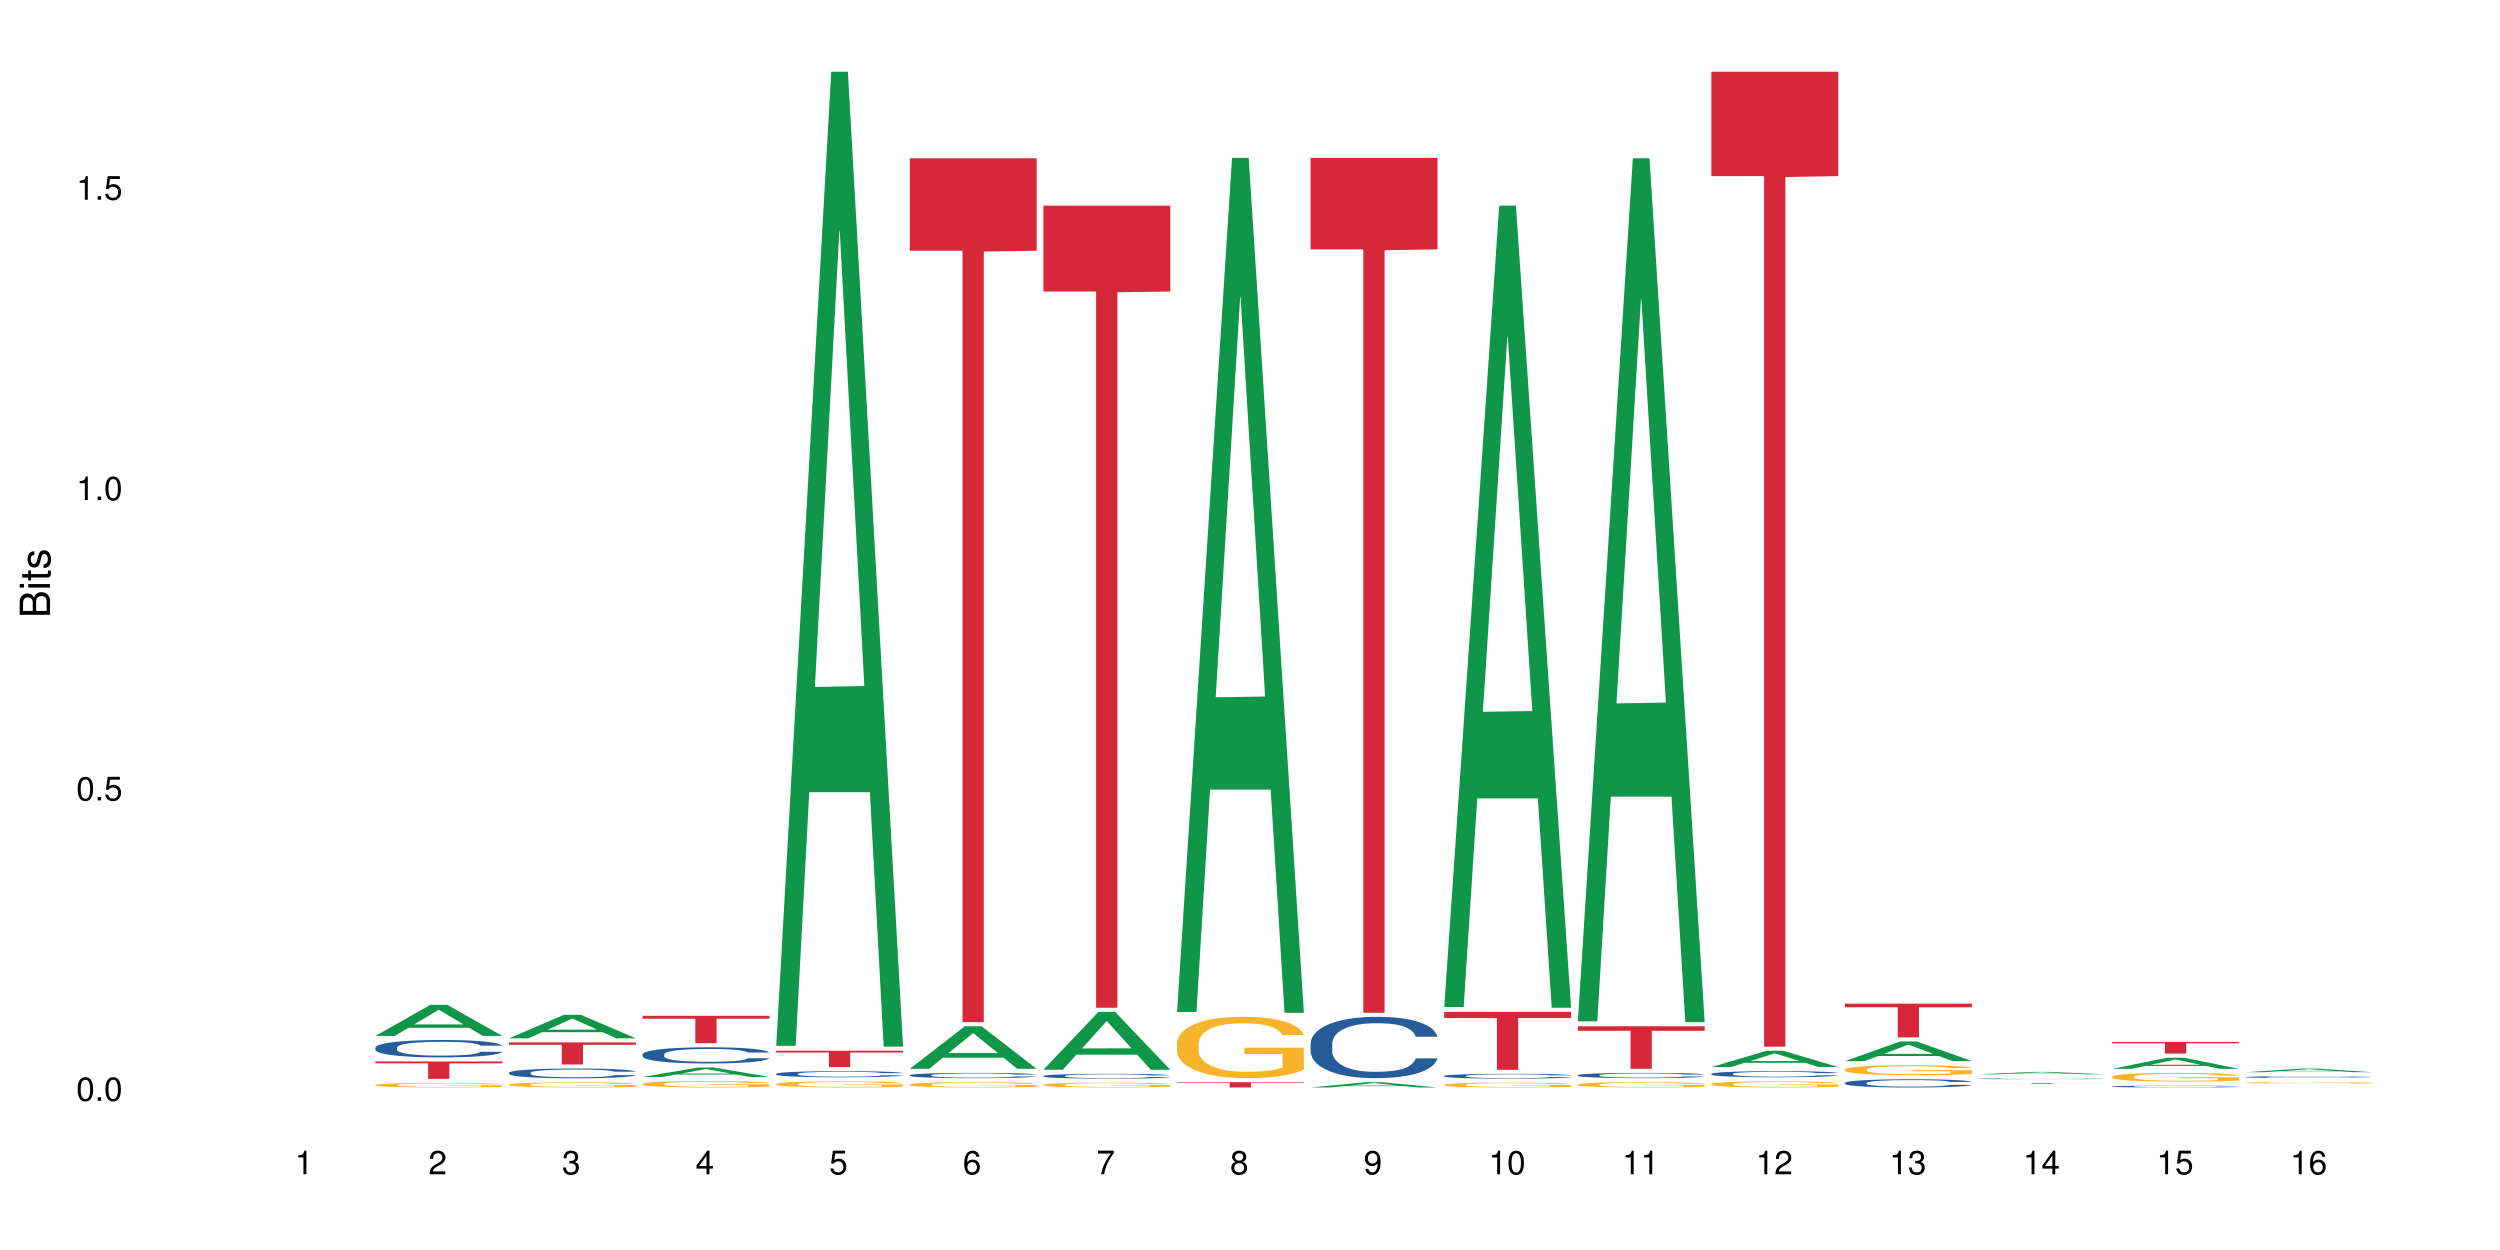 <?xml version="1.0" encoding="UTF-8"?>
<svg xmlns="http://www.w3.org/2000/svg" xmlns:xlink="http://www.w3.org/1999/xlink" width="720pt" height="360pt" viewBox="0 0 720 360" version="1.1">
<defs>
<g>
<symbol overflow="visible" id="glyph0-0">
<path style="stroke:none;" d=""/>
</symbol>
<symbol overflow="visible" id="glyph0-1">
<path style="stroke:none;" d="M 2.641 -6.797 C 2 -6.797 1.422 -6.531 1.078 -6.047 C 0.641 -5.453 0.406 -4.547 0.406 -3.297 C 0.406 -1 1.188 0.219 2.641 0.219 C 4.078 0.219 4.859 -1 4.859 -3.234 C 4.859 -4.562 4.656 -5.438 4.203 -6.047 C 3.844 -6.531 3.281 -6.797 2.641 -6.797 Z M 2.641 -6.047 C 3.547 -6.047 4 -5.125 4 -3.312 C 4 -1.375 3.562 -0.484 2.625 -0.484 C 1.734 -0.484 1.281 -1.422 1.281 -3.281 C 1.281 -5.141 1.734 -6.047 2.641 -6.047 Z M 2.641 -6.047 "/>
</symbol>
<symbol overflow="visible" id="glyph0-2">
<path style="stroke:none;" d="M 1.828 -1 L 0.828 -1 L 0.828 0 L 1.828 0 Z M 1.828 -1 "/>
</symbol>
<symbol overflow="visible" id="glyph0-3">
<path style="stroke:none;" d="M 4.562 -6.797 L 1.062 -6.797 L 0.547 -3.094 L 1.328 -3.094 C 1.719 -3.562 2.047 -3.734 2.578 -3.734 C 3.484 -3.734 4.062 -3.109 4.062 -2.094 C 4.062 -1.125 3.484 -0.531 2.578 -0.531 C 1.828 -0.531 1.375 -0.906 1.188 -1.672 L 0.328 -1.672 C 0.453 -1.109 0.547 -0.844 0.75 -0.594 C 1.125 -0.078 1.828 0.219 2.594 0.219 C 3.969 0.219 4.922 -0.781 4.922 -2.219 C 4.922 -3.562 4.031 -4.484 2.719 -4.484 C 2.25 -4.484 1.859 -4.359 1.469 -4.062 L 1.734 -5.969 L 4.562 -5.969 Z M 4.562 -6.797 "/>
</symbol>
<symbol overflow="visible" id="glyph0-4">
<path style="stroke:none;" d="M 2.484 -4.844 L 2.484 0 L 3.328 0 L 3.328 -6.797 L 2.766 -6.797 C 2.469 -5.75 2.281 -5.609 0.984 -5.453 L 0.984 -4.844 Z M 2.484 -4.844 "/>
</symbol>
<symbol overflow="visible" id="glyph0-5">
<path style="stroke:none;" d="M 4.859 -0.828 L 1.281 -0.828 C 1.359 -1.391 1.672 -1.75 2.5 -2.234 L 3.469 -2.75 C 4.406 -3.266 4.906 -3.969 4.906 -4.812 C 4.906 -5.375 4.672 -5.906 4.266 -6.266 C 3.859 -6.625 3.375 -6.797 2.719 -6.797 C 1.859 -6.797 1.219 -6.5 0.844 -5.922 C 0.609 -5.562 0.5 -5.125 0.484 -4.438 L 1.328 -4.438 C 1.359 -4.906 1.406 -5.188 1.531 -5.406 C 1.75 -5.812 2.188 -6.062 2.703 -6.062 C 3.469 -6.062 4.031 -5.516 4.031 -4.781 C 4.031 -4.25 3.719 -3.797 3.125 -3.438 L 2.234 -2.938 C 0.812 -2.141 0.406 -1.5 0.328 0 L 4.859 0 Z M 4.859 -0.828 "/>
</symbol>
<symbol overflow="visible" id="glyph0-6">
<path style="stroke:none;" d="M 2.125 -3.125 L 2.578 -3.125 C 3.516 -3.125 3.984 -2.703 3.984 -1.891 C 3.984 -1.031 3.469 -0.531 2.578 -0.531 C 1.656 -0.531 1.203 -0.984 1.156 -1.969 L 0.312 -1.969 C 0.344 -1.422 0.438 -1.078 0.609 -0.766 C 0.953 -0.109 1.625 0.219 2.547 0.219 C 3.953 0.219 4.859 -0.609 4.859 -1.906 C 4.859 -2.766 4.516 -3.25 3.703 -3.516 C 4.344 -3.766 4.656 -4.25 4.656 -4.938 C 4.656 -6.109 3.875 -6.797 2.578 -6.797 C 1.203 -6.797 0.484 -6.047 0.453 -4.609 L 1.297 -4.609 C 1.312 -5.016 1.344 -5.25 1.453 -5.453 C 1.641 -5.828 2.062 -6.062 2.594 -6.062 C 3.344 -6.062 3.797 -5.625 3.797 -4.906 C 3.797 -4.422 3.609 -4.141 3.25 -3.984 C 3.016 -3.891 2.719 -3.844 2.125 -3.844 Z M 2.125 -3.125 "/>
</symbol>
<symbol overflow="visible" id="glyph0-7">
<path style="stroke:none;" d="M 3.141 -1.625 L 3.141 0 L 3.984 0 L 3.984 -1.625 L 4.984 -1.625 L 4.984 -2.391 L 3.984 -2.391 L 3.984 -6.797 L 3.359 -6.797 L 0.266 -2.516 L 0.266 -1.625 Z M 3.141 -2.391 L 1 -2.391 L 3.141 -5.359 Z M 3.141 -2.391 "/>
</symbol>
<symbol overflow="visible" id="glyph0-8">
<path style="stroke:none;" d="M 4.781 -5.031 C 4.609 -6.141 3.891 -6.797 2.844 -6.797 C 2.094 -6.797 1.422 -6.438 1.031 -5.828 C 0.609 -5.172 0.406 -4.344 0.406 -3.094 C 0.406 -1.953 0.578 -1.234 0.984 -0.625 C 1.359 -0.078 1.953 0.219 2.703 0.219 C 3.984 0.219 4.922 -0.734 4.922 -2.078 C 4.922 -3.344 4.062 -4.234 2.844 -4.234 C 2.172 -4.234 1.641 -3.969 1.281 -3.469 C 1.281 -5.125 1.828 -6.047 2.797 -6.047 C 3.391 -6.047 3.797 -5.672 3.938 -5.031 Z M 2.734 -3.484 C 3.547 -3.484 4.062 -2.922 4.062 -2 C 4.062 -1.156 3.484 -0.531 2.703 -0.531 C 1.922 -0.531 1.328 -1.188 1.328 -2.047 C 1.328 -2.891 1.906 -3.484 2.734 -3.484 Z M 2.734 -3.484 "/>
</symbol>
<symbol overflow="visible" id="glyph0-9">
<path style="stroke:none;" d="M 4.984 -6.797 L 0.438 -6.797 L 0.438 -5.969 L 4.109 -5.969 C 2.5 -3.656 1.828 -2.234 1.328 0 L 2.219 0 C 2.594 -2.172 3.453 -4.047 4.984 -6.094 Z M 4.984 -6.797 "/>
</symbol>
<symbol overflow="visible" id="glyph0-10">
<path style="stroke:none;" d="M 3.75 -3.578 C 4.453 -4 4.688 -4.344 4.688 -4.984 C 4.688 -6.047 3.844 -6.797 2.641 -6.797 C 1.438 -6.797 0.594 -6.047 0.594 -4.984 C 0.594 -4.359 0.828 -4.016 1.516 -3.578 C 0.734 -3.203 0.359 -2.641 0.359 -1.891 C 0.359 -0.641 1.297 0.219 2.641 0.219 C 3.984 0.219 4.922 -0.641 4.922 -1.875 C 4.922 -2.641 4.531 -3.203 3.75 -3.578 Z M 2.641 -6.047 C 3.359 -6.047 3.812 -5.625 3.812 -4.969 C 3.812 -4.344 3.344 -3.922 2.641 -3.922 C 1.922 -3.922 1.453 -4.344 1.453 -4.984 C 1.453 -5.625 1.922 -6.047 2.641 -6.047 Z M 2.641 -3.203 C 3.484 -3.203 4.062 -2.672 4.062 -1.875 C 4.062 -1.062 3.484 -0.531 2.625 -0.531 C 1.797 -0.531 1.219 -1.078 1.219 -1.875 C 1.219 -2.672 1.797 -3.203 2.641 -3.203 Z M 2.641 -3.203 "/>
</symbol>
<symbol overflow="visible" id="glyph0-11">
<path style="stroke:none;" d="M 0.516 -1.547 C 0.672 -0.438 1.406 0.219 2.438 0.219 C 3.188 0.219 3.859 -0.141 4.266 -0.75 C 4.688 -1.406 4.891 -2.25 4.891 -3.484 C 4.891 -4.625 4.703 -5.359 4.312 -5.953 C 3.938 -6.5 3.344 -6.797 2.594 -6.797 C 1.297 -6.797 0.359 -5.844 0.359 -4.516 C 0.359 -3.25 1.234 -2.344 2.453 -2.344 C 3.094 -2.344 3.562 -2.578 4.016 -3.109 C 4 -1.453 3.469 -0.531 2.5 -0.531 C 1.906 -0.531 1.484 -0.906 1.359 -1.547 Z M 2.578 -6.062 C 3.375 -6.062 3.969 -5.406 3.969 -4.531 C 3.969 -3.688 3.375 -3.094 2.547 -3.094 C 1.734 -3.094 1.234 -3.672 1.234 -4.578 C 1.234 -5.438 1.797 -6.062 2.578 -6.062 Z M 2.578 -6.062 "/>
</symbol>
<symbol overflow="visible" id="glyph1-0">
<path style="stroke:none;" d=""/>
</symbol>
<symbol overflow="visible" id="glyph1-1">
<path style="stroke:none;" d="M 0 -0.953 L 0 -4.891 C 0 -5.719 -0.234 -6.344 -0.734 -6.797 C -1.188 -7.234 -1.812 -7.469 -2.5 -7.469 C -3.547 -7.469 -4.188 -7 -4.625 -5.875 C -4.984 -6.672 -5.641 -7.094 -6.531 -7.094 C -7.156 -7.094 -7.734 -6.859 -8.141 -6.391 C -8.562 -5.938 -8.75 -5.344 -8.75 -4.5 L -8.75 -0.953 Z M -4.984 -2.062 L -7.766 -2.062 L -7.766 -4.219 C -7.766 -4.844 -7.688 -5.203 -7.453 -5.5 C -7.219 -5.812 -6.859 -5.969 -6.375 -5.969 C -5.906 -5.969 -5.531 -5.812 -5.297 -5.5 C -5.062 -5.203 -4.984 -4.844 -4.984 -4.219 Z M -0.984 -2.062 L -4 -2.062 L -4 -4.781 C -4 -5.328 -3.859 -5.688 -3.578 -5.953 C -3.297 -6.219 -2.922 -6.359 -2.484 -6.359 C -2.062 -6.359 -1.688 -6.219 -1.406 -5.953 C -1.109 -5.688 -0.984 -5.328 -0.984 -4.781 Z M -0.984 -2.062 "/>
</symbol>
<symbol overflow="visible" id="glyph1-2">
<path style="stroke:none;" d="M -6.281 -1.797 L -6.281 -0.797 L 0 -0.797 L 0 -1.797 Z M -8.75 -1.797 L -8.75 -0.797 L -7.484 -0.797 L -7.484 -1.797 Z M -8.75 -1.797 "/>
</symbol>
<symbol overflow="visible" id="glyph1-3">
<path style="stroke:none;" d="M -6.281 -3.047 L -6.281 -2.016 L -8.016 -2.016 L -8.016 -1.016 L -6.281 -1.016 L -6.281 -0.172 L -5.469 -0.172 L -5.469 -1.016 L -0.719 -1.016 C -0.078 -1.016 0.281 -1.453 0.281 -2.234 C 0.281 -2.469 0.25 -2.719 0.188 -3.047 L -0.641 -3.047 C -0.609 -2.922 -0.594 -2.766 -0.594 -2.562 C -0.594 -2.141 -0.719 -2.016 -1.156 -2.016 L -5.469 -2.016 L -5.469 -3.047 Z M -6.281 -3.047 "/>
</symbol>
<symbol overflow="visible" id="glyph1-4">
<path style="stroke:none;" d="M -4.531 -5.25 C -5.766 -5.25 -6.469 -4.422 -6.469 -2.969 C -6.469 -1.516 -5.719 -0.562 -4.547 -0.562 C -3.562 -0.562 -3.094 -1.062 -2.734 -2.562 L -2.516 -3.484 C -2.344 -4.188 -2.094 -4.469 -1.625 -4.469 C -1.047 -4.469 -0.641 -3.875 -0.641 -3 C -0.641 -2.453 -0.797 -2 -1.062 -1.75 C -1.25 -1.594 -1.422 -1.531 -1.875 -1.469 L -1.875 -0.406 C -0.422 -0.453 0.281 -1.266 0.281 -2.922 C 0.281 -4.5 -0.5 -5.516 -1.719 -5.516 C -2.656 -5.516 -3.172 -4.984 -3.469 -3.734 L -3.703 -2.766 C -3.891 -1.953 -4.156 -1.609 -4.594 -1.609 C -5.172 -1.609 -5.547 -2.125 -5.547 -2.938 C -5.547 -3.75 -5.203 -4.172 -4.531 -4.203 Z M -4.531 -5.25 "/>
</symbol>
</g>
</defs>
<g id="surface51193">
<rect x="0" y="0" width="720" height="360" style="fill:rgb(100%,100%,100%);fill-opacity:1;stroke:none;"/>
<path style=" stroke:none;fill-rule:nonzero;fill:rgb(6.275%,58.824%,28.235%);fill-opacity:1;" d="M 108.105 298.34 L 108.145 298.332 L 123.961 289.375 L 128.766 289.375 L 144.66 298.348 L 139.074 298.348 L 135.09 296.004 L 117.637 296.004 L 113.73 298.34 L 108.105 298.34 L 119.312 295.035 L 133.492 295.027 L 126.422 290.84 L 126.344 290.832 L 126.266 290.859 L 119.273 295.027 L 119.312 295.035 Z M 108.105 298.34 "/>
<path style=" stroke:none;fill-rule:nonzero;fill:rgb(14.51%,36.078%,60%);fill-opacity:1;" d="M 108.105 301.703 L 108.152 301.699 L 108.152 301.59 L 108.285 301.414 L 108.598 301.195 L 108.91 301.043 L 109.711 300.773 L 110.824 300.512 L 111.984 300.309 L 112.832 300.191 L 113.59 300.098 L 115.328 299.93 L 116.441 299.844 L 117.645 299.766 L 119.117 299.688 L 120.188 299.641 L 122.594 299.566 L 124.375 299.535 L 125.758 299.523 L 128.746 299.523 L 130.527 299.539 L 131.82 299.562 L 133.246 299.602 L 134.453 299.641 L 136.547 299.742 L 138.418 299.871 L 139.266 299.945 L 140.602 300.086 L 141.629 300.223 L 142.34 300.344 L 143.145 300.512 L 143.855 300.719 L 144.391 300.953 L 144.66 301.148 L 138.418 301.148 L 138.105 300.965 L 137.75 300.824 L 137.082 300.637 L 136.414 300.504 L 135.477 300.371 L 134.629 300.281 L 133.469 300.195 L 132.445 300.141 L 131.375 300.098 L 130.352 300.07 L 128.391 300.043 L 126.117 300.043 L 125.27 300.055 L 123.531 300.09 L 122.594 300.121 L 121.258 300.188 L 120.32 300.246 L 119.207 300.336 L 118.449 300.414 L 117.512 300.535 L 116.844 300.641 L 116.086 300.793 L 115.641 300.906 L 115.238 301.035 L 114.883 301.184 L 114.613 301.344 L 114.438 301.516 L 114.348 301.68 L 114.348 302.391 L 114.438 302.555 L 114.66 302.746 L 115.238 303.027 L 116.086 303.27 L 117.066 303.461 L 118.004 303.598 L 118.539 303.664 L 119.25 303.738 L 120.363 303.828 L 121.969 303.922 L 122.906 303.957 L 124.332 303.992 L 125.805 304.012 L 127.766 304.012 L 129.504 303.992 L 130.664 303.969 L 131.867 303.934 L 133.516 303.855 L 134.539 303.781 L 135.434 303.695 L 136.102 303.609 L 136.547 303.535 L 137.215 303.395 L 137.75 303.238 L 138.152 303.078 L 138.418 302.922 L 144.66 302.922 L 144.391 303.105 L 143.992 303.285 L 143.59 303.418 L 142.965 303.578 L 142.254 303.719 L 141.227 303.879 L 140.379 303.984 L 139.266 304.098 L 138.242 304.188 L 137.125 304.266 L 135.477 304.355 L 134.406 304.402 L 133.246 304.441 L 131.867 304.48 L 130.129 304.512 L 128.254 304.531 L 126.516 304.535 L 124.645 304.523 L 123.262 304.508 L 121.434 304.465 L 119.16 304.383 L 117.512 304.297 L 116.219 304.207 L 115.105 304.117 L 113.855 303.992 L 112.254 303.793 L 111.27 303.637 L 110.602 303.508 L 109.844 303.328 L 109.309 303.168 L 108.688 302.914 L 108.238 302.586 L 108.105 302.336 Z M 108.105 301.703 "/>
<path style=" stroke:none;fill-rule:nonzero;fill:rgb(96.863%,70.196%,16.863%);fill-opacity:1;" d="M 108.105 312.453 L 108.152 312.453 L 108.152 312.426 L 108.328 312.375 L 108.773 312.301 L 109.355 312.238 L 109.98 312.191 L 110.379 312.168 L 111.047 312.133 L 111.629 312.105 L 113.098 312.051 L 114.973 312.004 L 115.996 311.98 L 117.156 311.961 L 118.805 311.938 L 119.562 311.93 L 121.879 311.91 L 124.512 311.898 L 127.406 311.895 L 128.746 311.898 L 130.574 311.902 L 133.07 311.914 L 134.496 311.926 L 135.609 311.938 L 136.77 311.953 L 138.195 311.977 L 139.531 312.008 L 140.602 312.035 L 141.672 312.07 L 142.562 312.109 L 143.32 312.148 L 143.992 312.199 L 144.391 312.242 L 144.66 312.281 L 138.465 312.281 L 138.105 312.242 L 137.707 312.211 L 137.035 312.172 L 136.367 312.141 L 135.699 312.117 L 134.453 312.09 L 133.383 312.07 L 132.043 312.051 L 130.75 312.043 L 129.281 312.035 L 128.391 312.031 L 126.027 312.031 L 123.887 312.039 L 122.637 312.051 L 121.746 312.059 L 120.5 312.078 L 119.742 312.09 L 119.297 312.102 L 117.957 312.137 L 117.066 312.172 L 116.574 312.195 L 115.953 312.23 L 115.508 312.262 L 115.016 312.309 L 114.75 312.344 L 114.391 312.426 L 114.348 312.641 L 114.48 312.684 L 114.75 312.734 L 115.105 312.777 L 115.641 312.82 L 116.176 312.855 L 117.109 312.902 L 117.914 312.934 L 118.539 312.953 L 119.742 312.984 L 120.23 312.996 L 121.391 313.016 L 122.594 313.031 L 124.066 313.047 L 125.18 313.055 L 126.961 313.059 L 129.234 313.059 L 131.91 313.055 L 133.605 313.043 L 134.762 313.035 L 135.52 313.027 L 136.457 313.012 L 137.125 313 L 137.75 312.988 L 138.508 312.969 L 138.508 312.684 L 127.496 312.684 L 127.496 312.551 L 144.613 312.547 L 144.66 313.012 L 143.723 313.047 L 142.562 313.074 L 141.449 313.102 L 140.289 313.121 L 138.641 313.141 L 137.305 313.156 L 135.254 313.172 L 133.383 313.184 L 131.422 313.191 L 129.68 313.195 L 125.805 313.195 L 123.844 313.188 L 122.281 313.176 L 120.855 313.164 L 119.43 313.148 L 117.645 313.125 L 116.488 313.105 L 115.285 313.078 L 114.078 313.051 L 113.012 313.02 L 111.582 312.965 L 110.824 312.93 L 110.113 312.887 L 109.578 312.852 L 109.086 312.809 L 108.73 312.77 L 108.375 312.719 L 108.195 312.676 L 108.105 312.637 Z M 108.105 312.453 "/>
<path style=" stroke:none;fill-rule:nonzero;fill:rgb(83.922%,15.686%,22.353%);fill-opacity:1;" d="M 108.105 305.707 L 144.66 305.707 L 144.66 306.246 L 129.426 306.25 L 129.426 310.723 L 123.297 310.723 L 123.297 306.254 L 123.207 306.246 L 108.105 306.246 Z M 108.105 305.707 "/>
<path style=" stroke:none;fill-rule:nonzero;fill:rgb(6.275%,58.824%,28.235%);fill-opacity:1;" d="M 146.582 299.035 L 146.621 299.027 L 162.438 292.254 L 167.242 292.254 L 183.137 299.043 L 177.551 299.043 L 173.57 297.27 L 156.113 297.27 L 152.207 299.035 L 146.582 299.035 L 157.793 296.539 L 171.969 296.531 L 164.898 293.363 L 164.82 293.355 L 164.742 293.375 L 157.754 296.531 L 157.793 296.539 Z M 146.582 299.035 "/>
<path style=" stroke:none;fill-rule:nonzero;fill:rgb(14.51%,36.078%,60%);fill-opacity:1;" d="M 146.582 308.957 L 146.629 308.953 L 146.629 308.895 L 146.762 308.797 L 147.074 308.672 L 147.387 308.586 L 148.188 308.438 L 149.301 308.289 L 150.461 308.176 L 151.309 308.109 L 152.066 308.059 L 153.805 307.965 L 154.918 307.914 L 156.121 307.871 L 157.594 307.828 L 158.664 307.801 L 161.07 307.762 L 162.855 307.742 L 164.234 307.734 L 167.223 307.734 L 169.004 307.746 L 170.297 307.758 L 171.727 307.781 L 172.93 307.801 L 175.023 307.859 L 176.895 307.93 L 177.742 307.973 L 179.078 308.051 L 180.105 308.129 L 180.82 308.195 L 181.621 308.289 L 182.336 308.406 L 182.867 308.535 L 183.137 308.645 L 176.895 308.645 L 176.582 308.543 L 176.227 308.465 L 175.559 308.359 L 174.891 308.285 L 173.953 308.211 L 173.105 308.16 L 171.949 308.113 L 170.922 308.082 L 169.852 308.059 L 168.828 308.043 L 166.867 308.027 L 164.594 308.027 L 163.746 308.035 L 162.008 308.055 L 161.07 308.07 L 159.734 308.109 L 158.797 308.141 L 157.684 308.191 L 156.926 308.234 L 155.988 308.301 L 155.32 308.363 L 154.562 308.445 L 154.117 308.512 L 153.715 308.582 L 153.359 308.668 L 153.09 308.758 L 152.914 308.852 L 152.824 308.945 L 152.824 309.34 L 152.914 309.434 L 153.137 309.543 L 153.715 309.699 L 154.562 309.832 L 155.543 309.941 L 156.48 310.02 L 157.016 310.055 L 157.727 310.094 L 158.844 310.148 L 160.445 310.199 L 161.383 310.219 L 162.809 310.238 L 164.281 310.25 L 166.242 310.25 L 167.98 310.238 L 169.141 310.227 L 170.344 310.207 L 171.992 310.164 L 173.016 310.121 L 173.91 310.074 L 174.578 310.023 L 175.023 309.984 L 175.691 309.902 L 176.227 309.816 L 176.629 309.727 L 176.895 309.641 L 183.137 309.641 L 182.867 309.742 L 182.469 309.84 L 182.066 309.918 L 181.441 310.004 L 180.73 310.086 L 179.703 310.176 L 178.855 310.234 L 177.742 310.297 L 176.719 310.348 L 175.602 310.391 L 173.953 310.441 L 172.883 310.469 L 171.727 310.492 L 170.344 310.512 L 168.605 310.527 L 166.73 310.539 L 164.992 310.543 L 163.121 310.535 L 161.738 310.527 L 159.91 310.504 L 157.637 310.457 L 155.988 310.41 L 154.695 310.359 L 153.582 310.309 L 152.332 310.238 L 150.73 310.125 L 149.75 310.039 L 149.078 309.969 L 148.32 309.867 L 147.785 309.777 L 147.164 309.633 L 146.719 309.453 L 146.582 309.312 Z M 146.582 308.957 "/>
<path style=" stroke:none;fill-rule:nonzero;fill:rgb(96.863%,70.196%,16.863%);fill-opacity:1;" d="M 146.582 312.352 L 146.629 312.348 L 146.629 312.32 L 146.805 312.262 L 147.25 312.176 L 147.832 312.109 L 148.457 312.055 L 148.855 312.027 L 149.523 311.984 L 150.105 311.957 L 151.574 311.895 L 153.449 311.84 L 154.473 311.812 L 155.633 311.793 L 157.281 311.766 L 158.039 311.758 L 160.359 311.734 L 162.988 311.723 L 165.887 311.715 L 167.223 311.719 L 169.051 311.723 L 171.547 311.738 L 172.973 311.75 L 174.086 311.766 L 175.246 311.781 L 176.672 311.809 L 178.012 311.844 L 179.078 311.875 L 180.148 311.914 L 181.043 311.957 L 181.801 312.004 L 182.469 312.062 L 182.867 312.109 L 183.137 312.156 L 176.941 312.156 L 176.582 312.109 L 176.184 312.074 L 175.516 312.027 L 174.844 311.996 L 174.176 311.969 L 172.93 311.938 L 171.859 311.914 L 170.52 311.895 L 169.227 311.883 L 167.758 311.875 L 166.867 311.871 L 164.504 311.871 L 162.363 311.883 L 161.117 311.891 L 160.223 311.902 L 158.977 311.922 L 158.219 311.941 L 157.773 311.949 L 156.434 311.992 L 155.543 312.031 L 155.055 312.055 L 154.43 312.098 L 153.984 312.133 L 153.492 312.188 L 153.227 312.227 L 152.867 312.32 L 152.824 312.562 L 152.957 312.613 L 153.227 312.668 L 153.582 312.719 L 154.117 312.77 L 154.652 312.809 L 155.586 312.859 L 156.391 312.895 L 157.016 312.918 L 158.219 312.957 L 158.707 312.969 L 159.867 312.992 L 161.07 313.012 L 162.543 313.027 L 163.656 313.035 L 165.438 313.043 L 167.711 313.043 L 170.387 313.035 L 172.082 313.023 L 173.242 313.012 L 174 313.004 L 174.934 312.988 L 175.602 312.973 L 176.227 312.961 L 176.984 312.938 L 176.984 312.613 L 165.973 312.613 L 165.973 312.461 L 183.094 312.461 L 183.137 312.988 L 182.199 313.023 L 181.043 313.059 L 179.926 313.086 L 178.77 313.109 L 177.117 313.137 L 175.781 313.152 L 173.73 313.172 L 171.859 313.184 L 169.898 313.191 L 168.16 313.195 L 166.109 313.195 L 164.281 313.191 L 162.32 313.184 L 160.758 313.176 L 157.906 313.145 L 156.121 313.113 L 154.965 313.094 L 153.762 313.062 L 152.555 313.031 L 151.488 312.992 L 150.773 312.965 L 150.059 312.934 L 149.301 312.891 L 148.59 312.848 L 148.055 312.805 L 147.562 312.758 L 147.207 312.711 L 146.852 312.652 L 146.672 312.602 L 146.582 312.562 Z M 146.582 312.352 "/>
<path style=" stroke:none;fill-rule:nonzero;fill:rgb(83.922%,15.686%,22.353%);fill-opacity:1;" d="M 146.582 300.215 L 183.137 300.215 L 183.137 300.895 L 167.902 300.902 L 167.902 306.562 L 161.773 306.562 L 161.773 300.906 L 161.684 300.895 L 146.582 300.895 Z M 146.582 300.215 "/>
<path style=" stroke:none;fill-rule:nonzero;fill:rgb(6.275%,58.824%,28.235%);fill-opacity:1;" d="M 185.059 310.168 L 185.098 310.164 L 200.914 307.457 L 205.719 307.457 L 221.613 310.172 L 216.027 310.172 L 212.047 309.461 L 194.59 309.461 L 190.684 310.168 L 185.059 310.168 L 196.27 309.168 L 210.445 309.168 L 203.375 307.898 L 203.297 307.898 L 203.219 307.906 L 196.23 309.168 L 196.27 309.168 Z M 185.059 310.168 "/>
<path style=" stroke:none;fill-rule:nonzero;fill:rgb(14.51%,36.078%,60%);fill-opacity:1;" d="M 185.059 303.648 L 185.105 303.645 L 185.105 303.543 L 185.238 303.379 L 185.551 303.176 L 185.863 303.035 L 186.664 302.785 L 187.781 302.543 L 188.938 302.355 L 189.785 302.242 L 190.543 302.156 L 192.281 302 L 193.395 301.918 L 194.602 301.848 L 196.07 301.773 L 197.141 301.73 L 199.547 301.664 L 201.332 301.633 L 202.711 301.621 L 205.699 301.621 L 207.484 301.637 L 208.773 301.66 L 210.203 301.695 L 211.406 301.73 L 213.5 301.824 L 215.371 301.945 L 216.219 302.012 L 217.559 302.145 L 218.582 302.273 L 219.297 302.383 L 220.098 302.543 L 220.812 302.734 L 221.348 302.949 L 221.613 303.133 L 215.371 303.133 L 215.062 302.965 L 214.703 302.832 L 214.035 302.656 L 213.367 302.531 L 212.43 302.41 L 211.582 302.328 L 210.426 302.246 L 209.398 302.195 L 208.328 302.156 L 207.305 302.133 L 205.344 302.105 L 203.07 302.105 L 202.223 302.117 L 200.484 302.148 L 199.547 302.18 L 198.211 302.238 L 197.273 302.293 L 196.16 302.379 L 195.402 302.453 L 194.465 302.562 L 193.797 302.66 L 193.039 302.801 L 192.594 302.906 L 192.191 303.027 L 191.836 303.168 L 191.57 303.316 L 191.391 303.473 L 191.301 303.629 L 191.301 304.289 L 191.391 304.441 L 191.613 304.621 L 192.191 304.879 L 193.039 305.105 L 194.02 305.285 L 194.957 305.414 L 195.492 305.473 L 196.203 305.539 L 197.32 305.625 L 198.922 305.711 L 199.859 305.746 L 201.285 305.777 L 202.758 305.797 L 204.719 305.797 L 206.457 305.777 L 207.617 305.758 L 208.82 305.723 L 210.469 305.652 L 211.496 305.582 L 212.387 305.5 L 213.055 305.422 L 213.5 305.352 L 214.168 305.219 L 214.703 305.074 L 215.105 304.926 L 215.371 304.781 L 221.613 304.781 L 221.348 304.953 L 220.945 305.117 L 220.543 305.242 L 219.918 305.391 L 219.207 305.523 L 218.18 305.672 L 217.336 305.77 L 216.219 305.875 L 215.195 305.957 L 214.078 306.031 L 212.43 306.113 L 211.359 306.156 L 210.203 306.195 L 208.82 306.23 L 207.082 306.258 L 205.211 306.277 L 203.469 306.281 L 201.598 306.273 L 200.215 306.254 L 198.391 306.219 L 196.117 306.141 L 194.465 306.059 L 193.172 305.98 L 192.059 305.895 L 190.812 305.777 L 189.207 305.59 L 188.227 305.445 L 187.555 305.328 L 186.797 305.16 L 186.266 305.012 L 185.641 304.773 L 185.195 304.473 L 185.059 304.238 Z M 185.059 303.648 "/>
<path style=" stroke:none;fill-rule:nonzero;fill:rgb(96.863%,70.196%,16.863%);fill-opacity:1;" d="M 185.059 312.137 L 185.105 312.137 L 185.105 312.102 L 185.281 312.027 L 185.73 311.922 L 186.309 311.836 L 186.934 311.77 L 187.332 311.73 L 188.004 311.684 L 188.582 311.645 L 190.055 311.57 L 191.926 311.496 L 192.949 311.469 L 194.109 311.438 L 195.758 311.406 L 196.516 311.395 L 198.836 311.367 L 201.465 311.352 L 204.363 311.344 L 205.699 311.348 L 207.527 311.355 L 210.023 311.371 L 211.449 311.391 L 212.562 311.406 L 213.723 311.43 L 215.148 311.461 L 216.488 311.504 L 217.559 311.543 L 218.625 311.594 L 219.52 311.648 L 220.277 311.707 L 220.945 311.777 L 221.348 311.836 L 221.613 311.895 L 215.418 311.895 L 215.062 311.836 L 214.66 311.793 L 213.992 311.734 L 213.32 311.695 L 212.652 311.664 L 211.406 311.621 L 210.336 311.594 L 209 311.57 L 207.707 311.555 L 206.234 311.543 L 205.344 311.539 L 202.98 311.539 L 200.84 311.551 L 199.594 311.566 L 198.699 311.578 L 197.453 311.605 L 196.695 311.625 L 196.25 311.637 L 194.91 311.691 L 194.02 311.738 L 193.531 311.77 L 192.906 311.82 L 192.461 311.867 L 191.969 311.934 L 191.703 311.984 L 191.344 312.098 L 191.301 312.402 L 191.434 312.469 L 191.703 312.535 L 192.059 312.598 L 192.594 312.66 L 193.129 312.711 L 194.066 312.777 L 194.867 312.82 L 195.492 312.848 L 196.695 312.895 L 197.184 312.91 L 198.344 312.941 L 199.547 312.965 L 201.02 312.984 L 202.133 312.996 L 203.918 313.004 L 206.191 313.004 L 208.863 312.992 L 210.559 312.98 L 211.719 312.965 L 212.477 312.953 L 213.41 312.938 L 214.078 312.918 L 214.703 312.898 L 215.461 312.871 L 215.461 312.469 L 204.453 312.465 L 204.453 312.277 L 221.57 312.273 L 221.613 312.938 L 220.676 312.98 L 219.52 313.023 L 218.402 313.059 L 217.246 313.086 L 215.594 313.121 L 214.258 313.141 L 212.207 313.164 L 210.336 313.18 L 208.375 313.188 L 206.637 313.195 L 204.586 313.195 L 202.758 313.191 L 200.797 313.184 L 199.234 313.168 L 197.809 313.152 L 196.383 313.129 L 194.602 313.094 L 193.441 313.066 L 192.238 313.031 L 191.035 312.988 L 189.965 312.941 L 189.25 312.906 L 188.539 312.867 L 187.781 312.816 L 187.066 312.758 L 186.531 312.707 L 186.039 312.648 L 185.684 312.59 L 185.328 312.516 L 185.148 312.453 L 185.059 312.402 Z M 185.059 312.137 "/>
<path style=" stroke:none;fill-rule:nonzero;fill:rgb(83.922%,15.686%,22.353%);fill-opacity:1;" d="M 185.059 292.547 L 221.613 292.547 L 221.613 293.391 L 206.379 293.398 L 206.379 300.445 L 200.25 300.445 L 200.25 293.406 L 200.16 293.391 L 185.059 293.391 Z M 185.059 292.547 "/>
<path style=" stroke:none;fill-rule:nonzero;fill:rgb(6.275%,58.824%,28.235%);fill-opacity:1;" d="M 223.539 301.184 L 223.578 300.922 L 239.391 20.664 L 244.195 20.664 L 260.09 301.449 L 254.504 301.449 L 250.523 228.152 L 233.066 228.152 L 229.16 301.184 L 223.539 301.184 L 234.746 197.836 L 248.922 197.57 L 241.852 66.539 L 241.773 66.273 L 241.695 67.066 L 234.707 197.57 L 234.746 197.836 Z M 223.539 301.184 "/>
<path style=" stroke:none;fill-rule:nonzero;fill:rgb(14.51%,36.078%,60%);fill-opacity:1;" d="M 223.539 309.262 L 223.582 309.262 L 223.582 309.223 L 223.715 309.16 L 224.027 309.086 L 224.34 309.031 L 225.141 308.938 L 226.258 308.844 L 227.414 308.773 L 228.262 308.73 L 229.02 308.699 L 230.758 308.641 L 231.875 308.609 L 233.078 308.582 L 234.547 308.555 L 235.617 308.539 L 238.023 308.512 L 239.809 308.5 L 241.191 308.496 L 244.176 308.496 L 245.961 308.504 L 247.254 308.512 L 248.68 308.523 L 249.883 308.539 L 251.977 308.574 L 253.848 308.617 L 254.695 308.645 L 256.035 308.695 L 257.059 308.742 L 257.773 308.785 L 258.574 308.844 L 259.289 308.918 L 259.824 309 L 260.09 309.066 L 253.848 309.066 L 253.539 309.004 L 253.18 308.953 L 252.512 308.887 L 251.844 308.84 L 250.906 308.793 L 250.059 308.766 L 248.902 308.734 L 247.875 308.715 L 246.805 308.699 L 245.781 308.691 L 243.82 308.68 L 241.547 308.68 L 240.699 308.684 L 238.961 308.695 L 238.023 308.707 L 236.688 308.73 L 235.75 308.75 L 234.637 308.785 L 233.879 308.812 L 232.941 308.852 L 232.273 308.891 L 231.516 308.941 L 231.07 308.984 L 230.668 309.027 L 230.312 309.082 L 230.047 309.137 L 229.867 309.195 L 229.777 309.254 L 229.777 309.504 L 229.867 309.562 L 230.09 309.629 L 230.668 309.73 L 231.516 309.812 L 232.496 309.883 L 233.434 309.93 L 233.969 309.953 L 234.68 309.977 L 235.797 310.012 L 237.402 310.043 L 238.336 310.055 L 239.762 310.07 L 241.234 310.074 L 243.195 310.074 L 244.934 310.07 L 246.094 310.062 L 247.297 310.047 L 248.945 310.02 L 249.973 309.996 L 250.863 309.965 L 251.531 309.934 L 251.977 309.906 L 252.645 309.859 L 253.18 309.805 L 253.582 309.746 L 253.848 309.691 L 260.09 309.691 L 259.824 309.758 L 259.422 309.82 L 259.02 309.867 L 258.395 309.922 L 257.684 309.973 L 256.656 310.027 L 255.812 310.066 L 254.695 310.105 L 253.672 310.137 L 252.559 310.164 L 250.906 310.195 L 249.836 310.211 L 248.68 310.227 L 247.297 310.238 L 245.559 310.25 L 243.688 310.258 L 241.949 310.258 L 240.074 310.254 L 238.695 310.25 L 236.867 310.234 L 234.594 310.207 L 232.941 310.176 L 231.648 310.145 L 230.535 310.113 L 229.289 310.07 L 227.684 309.996 L 226.703 309.941 L 226.035 309.898 L 225.277 309.836 L 224.742 309.777 L 224.117 309.688 L 223.672 309.574 L 223.539 309.484 Z M 223.539 309.262 "/>
<path style=" stroke:none;fill-rule:nonzero;fill:rgb(96.863%,70.196%,16.863%);fill-opacity:1;" d="M 223.539 312.188 L 223.582 312.188 L 223.582 312.156 L 223.762 312.082 L 224.207 311.98 L 224.785 311.898 L 225.41 311.836 L 225.812 311.801 L 226.48 311.754 L 227.059 311.719 L 228.531 311.645 L 230.402 311.578 L 231.426 311.551 L 232.586 311.523 L 234.234 311.492 L 234.992 311.48 L 237.312 311.453 L 239.941 311.438 L 242.84 311.434 L 244.176 311.434 L 246.004 311.441 L 248.5 311.461 L 249.926 311.477 L 251.043 311.492 L 252.199 311.512 L 253.625 311.543 L 254.965 311.582 L 256.035 311.621 L 257.105 311.672 L 257.996 311.723 L 258.754 311.777 L 259.422 311.844 L 259.824 311.902 L 260.09 311.957 L 253.895 311.957 L 253.539 311.902 L 253.137 311.859 L 252.469 311.805 L 251.801 311.766 L 251.129 311.734 L 249.883 311.695 L 248.812 311.668 L 247.477 311.645 L 246.184 311.633 L 244.711 311.621 L 243.82 311.617 L 241.457 311.617 L 239.316 311.629 L 238.07 311.645 L 237.18 311.656 L 235.93 311.68 L 235.172 311.699 L 234.727 311.711 L 233.391 311.762 L 232.496 311.809 L 232.008 311.836 L 231.383 311.887 L 230.938 311.93 L 230.445 311.992 L 230.18 312.043 L 229.824 312.152 L 229.777 312.441 L 229.91 312.504 L 230.18 312.566 L 230.535 312.625 L 231.07 312.688 L 231.605 312.734 L 232.543 312.797 L 233.344 312.84 L 233.969 312.867 L 235.172 312.91 L 235.664 312.926 L 236.82 312.953 L 238.023 312.977 L 239.496 312.996 L 240.609 313.004 L 242.395 313.012 L 244.668 313.012 L 247.34 313.004 L 249.035 312.988 L 250.195 312.977 L 250.953 312.965 L 251.887 312.949 L 252.559 312.934 L 253.18 312.914 L 253.938 312.887 L 253.938 312.504 L 242.93 312.5 L 242.93 312.32 L 260.047 312.32 L 260.09 312.949 L 259.152 312.992 L 257.996 313.035 L 256.879 313.066 L 255.723 313.094 L 254.074 313.125 L 252.734 313.145 L 250.684 313.164 L 248.812 313.18 L 246.852 313.188 L 245.113 313.195 L 243.062 313.195 L 241.234 313.191 L 239.273 313.184 L 237.711 313.172 L 234.859 313.133 L 233.078 313.098 L 231.918 313.07 L 230.715 313.039 L 229.512 312.996 L 228.441 312.953 L 227.727 312.922 L 227.016 312.883 L 226.258 312.832 L 225.543 312.777 L 225.008 312.73 L 224.52 312.672 L 224.16 312.621 L 223.805 312.547 L 223.625 312.488 L 223.539 312.438 Z M 223.539 312.188 "/>
<path style=" stroke:none;fill-rule:nonzero;fill:rgb(83.922%,15.686%,22.353%);fill-opacity:1;" d="M 223.539 302.621 L 260.09 302.621 L 260.09 303.125 L 244.855 303.129 L 244.855 307.32 L 238.727 307.32 L 238.727 303.133 L 238.637 303.125 L 223.539 303.125 Z M 223.539 302.621 "/>
<path style=" stroke:none;fill-rule:nonzero;fill:rgb(6.275%,58.824%,28.235%);fill-opacity:1;" d="M 262.016 307.809 L 262.055 307.797 L 277.871 295.555 L 282.672 295.555 L 298.566 307.82 L 292.984 307.82 L 289 304.617 L 271.543 304.617 L 267.637 307.809 L 262.016 307.809 L 273.223 303.293 L 287.398 303.281 L 280.328 297.559 L 280.25 297.547 L 280.172 297.582 L 273.184 303.281 L 273.223 303.293 Z M 262.016 307.809 "/>
<path style=" stroke:none;fill-rule:nonzero;fill:rgb(14.51%,36.078%,60%);fill-opacity:1;" d="M 262.016 309.652 L 262.059 309.652 L 262.059 309.617 L 262.191 309.566 L 262.504 309.5 L 262.816 309.453 L 263.617 309.371 L 264.734 309.293 L 265.891 309.234 L 266.738 309.195 L 267.496 309.168 L 269.234 309.117 L 270.352 309.09 L 271.555 309.066 L 273.023 309.043 L 274.094 309.031 L 276.5 309.008 L 278.285 309 L 279.668 308.996 L 282.652 308.996 L 284.438 309 L 285.73 309.008 L 287.156 309.02 L 288.359 309.031 L 290.453 309.062 L 292.328 309.102 L 293.172 309.121 L 294.512 309.164 L 295.535 309.207 L 296.25 309.242 L 297.051 309.293 L 297.766 309.355 L 298.301 309.426 L 298.566 309.484 L 292.328 309.484 L 292.016 309.43 L 291.656 309.387 L 290.988 309.332 L 290.32 309.289 L 289.383 309.25 L 288.539 309.223 L 287.379 309.199 L 286.352 309.18 L 285.285 309.168 L 284.258 309.16 L 282.297 309.152 L 280.023 309.152 L 279.176 309.156 L 277.438 309.168 L 276.5 309.176 L 275.164 309.195 L 274.227 309.215 L 273.113 309.242 L 272.355 309.266 L 271.422 309.301 L 270.75 309.332 L 269.992 309.379 L 269.547 309.414 L 269.148 309.453 L 268.789 309.496 L 268.523 309.547 L 268.344 309.598 L 268.254 309.645 L 268.254 309.859 L 268.344 309.91 L 268.566 309.969 L 269.148 310.055 L 269.992 310.125 L 270.973 310.184 L 271.91 310.227 L 272.445 310.246 L 273.16 310.266 L 274.273 310.297 L 275.879 310.324 L 276.812 310.332 L 278.238 310.344 L 279.711 310.352 L 281.672 310.352 L 283.41 310.344 L 284.57 310.336 L 285.773 310.328 L 287.422 310.305 L 288.449 310.281 L 289.34 310.254 L 290.008 310.23 L 290.453 310.207 L 291.121 310.164 L 291.656 310.117 L 292.059 310.066 L 292.328 310.02 L 298.566 310.02 L 298.301 310.078 L 297.898 310.129 L 297.496 310.172 L 296.875 310.219 L 296.16 310.262 L 295.137 310.309 L 294.289 310.344 L 293.172 310.375 L 292.148 310.402 L 291.035 310.426 L 289.383 310.453 L 288.316 310.469 L 287.156 310.48 L 285.773 310.492 L 284.035 310.5 L 282.164 310.508 L 280.426 310.508 L 278.551 310.504 L 277.172 310.5 L 275.344 310.488 L 273.07 310.461 L 271.422 310.438 L 270.129 310.41 L 269.012 310.383 L 267.766 310.344 L 266.16 310.285 L 265.18 310.238 L 264.512 310.199 L 263.754 310.145 L 263.219 310.098 L 262.594 310.02 L 262.148 309.922 L 262.016 309.844 Z M 262.016 309.652 "/>
<path style=" stroke:none;fill-rule:nonzero;fill:rgb(96.863%,70.196%,16.863%);fill-opacity:1;" d="M 262.016 312.332 L 262.059 312.328 L 262.059 312.301 L 262.238 312.238 L 262.684 312.152 L 263.262 312.082 L 263.887 312.027 L 264.289 312 L 264.957 311.957 L 265.535 311.926 L 267.008 311.863 L 268.879 311.809 L 269.906 311.781 L 271.062 311.758 L 272.711 311.734 L 273.469 311.723 L 275.789 311.699 L 278.418 311.688 L 281.316 311.684 L 282.652 311.684 L 284.48 311.691 L 286.977 311.703 L 288.402 311.719 L 289.52 311.734 L 290.676 311.75 L 292.105 311.777 L 293.441 311.812 L 294.512 311.844 L 295.582 311.887 L 296.473 311.93 L 297.23 311.977 L 297.898 312.035 L 298.301 312.086 L 298.566 312.133 L 292.371 312.133 L 292.016 312.086 L 291.613 312.047 L 290.945 312.004 L 290.277 311.969 L 289.605 311.941 L 288.359 311.906 L 287.289 311.883 L 285.953 311.863 L 284.66 311.852 L 283.188 311.844 L 282.297 311.84 L 279.934 311.84 L 277.793 311.852 L 276.547 311.863 L 275.656 311.875 L 274.406 311.895 L 273.648 311.91 L 273.203 311.922 L 271.867 311.965 L 270.973 312.004 L 270.484 312.031 L 269.859 312.07 L 269.414 312.109 L 268.922 312.164 L 268.656 312.207 L 268.301 312.301 L 268.254 312.547 L 268.391 312.602 L 268.656 312.656 L 269.012 312.707 L 269.547 312.758 L 270.082 312.801 L 271.02 312.852 L 271.82 312.891 L 272.445 312.914 L 273.648 312.949 L 274.141 312.961 L 275.297 312.988 L 276.5 313.008 L 277.973 313.023 L 279.086 313.031 L 280.871 313.039 L 283.145 313.039 L 285.816 313.031 L 287.512 313.02 L 288.672 313.008 L 289.43 313 L 290.363 312.984 L 291.035 312.969 L 291.656 312.953 L 292.414 312.93 L 292.414 312.602 L 281.406 312.598 L 281.406 312.445 L 298.523 312.441 L 298.566 312.984 L 297.633 313.02 L 296.473 313.055 L 295.359 313.082 L 294.199 313.105 L 292.551 313.133 L 291.211 313.148 L 289.16 313.168 L 287.289 313.184 L 285.328 313.191 L 283.59 313.195 L 281.539 313.195 L 279.711 313.191 L 277.75 313.184 L 276.191 313.172 L 274.762 313.16 L 273.336 313.141 L 271.555 313.113 L 270.395 313.09 L 267.988 313.027 L 266.918 312.988 L 266.203 312.961 L 265.492 312.926 L 264.734 312.887 L 264.02 312.84 L 263.484 312.797 L 262.996 312.746 L 262.637 312.699 L 262.281 312.641 L 262.102 312.59 L 262.016 312.547 Z M 262.016 312.332 "/>
<path style=" stroke:none;fill-rule:nonzero;fill:rgb(83.922%,15.686%,22.353%);fill-opacity:1;" d="M 262.016 45.582 L 298.566 45.582 L 298.566 72.215 L 283.332 72.449 L 283.332 294.379 L 277.203 294.379 L 277.203 72.684 L 277.113 72.215 L 262.016 72.215 Z M 262.016 45.582 "/>
<path style=" stroke:none;fill-rule:nonzero;fill:rgb(6.275%,58.824%,28.235%);fill-opacity:1;" d="M 300.492 308.078 L 300.531 308.062 L 316.348 291.41 L 321.148 291.41 L 337.043 308.094 L 331.461 308.094 L 327.477 303.738 L 310.02 303.738 L 306.113 308.078 L 300.492 308.078 L 311.699 301.938 L 325.875 301.922 L 318.809 294.133 L 318.73 294.117 L 318.652 294.164 L 311.66 301.922 L 311.699 301.938 Z M 300.492 308.078 "/>
<path style=" stroke:none;fill-rule:nonzero;fill:rgb(14.51%,36.078%,60%);fill-opacity:1;" d="M 300.492 309.867 L 300.535 309.867 L 300.535 309.836 L 300.668 309.789 L 300.98 309.727 L 301.293 309.688 L 302.098 309.613 L 303.211 309.539 L 304.371 309.484 L 305.215 309.453 L 305.973 309.426 L 307.711 309.379 L 308.828 309.355 L 310.031 309.336 L 311.5 309.312 L 312.57 309.301 L 314.98 309.281 L 316.762 309.273 L 318.145 309.27 L 321.129 309.27 L 322.914 309.273 L 324.207 309.277 L 325.633 309.289 L 326.836 309.301 L 328.93 309.328 L 330.805 309.363 L 331.652 309.383 L 332.988 309.422 L 334.012 309.461 L 334.727 309.492 L 335.527 309.539 L 336.242 309.598 L 336.777 309.66 L 337.043 309.715 L 330.805 309.715 L 330.492 309.664 L 330.137 309.625 L 329.465 309.574 L 328.797 309.539 L 327.863 309.5 L 327.016 309.477 L 325.855 309.453 L 324.832 309.438 L 323.762 309.426 L 322.734 309.418 L 320.773 309.41 L 318.5 309.41 L 317.652 309.414 L 315.914 309.426 L 314.98 309.434 L 313.641 309.449 L 312.707 309.465 L 311.59 309.492 L 310.832 309.512 L 309.898 309.547 L 309.227 309.574 L 308.469 309.617 L 308.023 309.648 L 307.625 309.684 L 307.266 309.727 L 307 309.77 L 306.82 309.816 L 306.73 309.859 L 306.73 310.055 L 306.82 310.102 L 307.043 310.152 L 307.625 310.23 L 308.469 310.297 L 309.449 310.352 L 310.387 310.387 L 310.922 310.406 L 311.637 310.426 L 312.75 310.449 L 314.355 310.477 L 315.289 310.484 L 316.719 310.496 L 318.188 310.5 L 320.148 310.5 L 321.887 310.496 L 323.047 310.488 L 324.25 310.48 L 325.898 310.457 L 326.926 310.438 L 327.816 310.414 L 328.484 310.391 L 328.93 310.371 L 329.602 310.332 L 330.137 310.289 L 330.535 310.246 L 330.805 310.203 L 337.043 310.203 L 336.777 310.25 L 336.375 310.301 L 335.973 310.336 L 335.352 310.383 L 334.637 310.422 L 333.613 310.465 L 332.766 310.492 L 331.652 310.523 L 330.625 310.551 L 329.512 310.57 L 327.863 310.594 L 326.793 310.609 L 325.633 310.621 L 324.25 310.629 L 322.512 310.637 L 320.641 310.645 L 318.902 310.645 L 317.027 310.641 L 315.648 310.637 L 313.82 310.625 L 311.547 310.602 L 309.898 310.578 L 308.605 310.555 L 307.488 310.531 L 306.242 310.496 L 304.637 310.441 L 303.656 310.398 L 302.988 310.363 L 302.23 310.312 L 301.695 310.27 L 301.07 310.199 L 300.625 310.109 L 300.492 310.039 Z M 300.492 309.867 "/>
<path style=" stroke:none;fill-rule:nonzero;fill:rgb(96.863%,70.196%,16.863%);fill-opacity:1;" d="M 300.492 312.41 L 300.535 312.406 L 300.535 312.383 L 300.715 312.324 L 301.16 312.246 L 301.738 312.184 L 302.363 312.133 L 302.766 312.105 L 303.434 312.07 L 304.012 312.043 L 305.484 311.984 L 307.355 311.934 L 308.383 311.91 L 309.539 311.887 L 311.191 311.863 L 311.949 311.855 L 314.266 311.836 L 316.895 311.824 L 319.793 311.82 L 321.129 311.82 L 322.957 311.824 L 325.453 311.84 L 326.879 311.852 L 327.996 311.863 L 329.152 311.883 L 330.582 311.906 L 331.918 311.938 L 332.988 311.965 L 334.059 312.004 L 334.949 312.043 L 335.707 312.09 L 336.375 312.141 L 336.777 312.184 L 337.043 312.23 L 330.848 312.23 L 330.492 312.184 L 330.09 312.152 L 329.422 312.109 L 328.754 312.078 L 328.086 312.055 L 326.836 312.023 L 325.766 312.004 L 324.43 311.984 L 323.137 311.973 L 321.664 311.965 L 318.41 311.965 L 316.27 311.973 L 315.023 311.984 L 314.133 311.992 L 312.883 312.012 L 312.125 312.027 L 311.68 312.035 L 310.344 312.074 L 309.449 312.109 L 308.961 312.137 L 308.336 312.172 L 307.891 312.207 L 307.402 312.258 L 307.133 312.293 L 306.777 312.379 L 306.73 312.605 L 306.867 312.652 L 307.133 312.707 L 307.488 312.75 L 308.023 312.797 L 308.559 312.836 L 309.496 312.883 L 310.297 312.918 L 310.922 312.938 L 312.125 312.973 L 312.617 312.984 L 313.773 313.008 L 314.98 313.023 L 316.449 313.039 L 317.562 313.047 L 319.348 313.051 L 321.621 313.051 L 324.297 313.047 L 325.988 313.035 L 327.148 313.023 L 327.906 313.016 L 328.844 313.004 L 329.512 312.988 L 330.137 312.977 L 330.895 312.953 L 330.895 312.652 L 319.883 312.652 L 319.883 312.512 L 337 312.512 L 337.043 313.004 L 336.109 313.035 L 334.949 313.07 L 333.836 313.094 L 332.676 313.117 L 331.027 313.141 L 329.688 313.156 L 327.637 313.172 L 325.766 313.184 L 323.805 313.191 L 322.066 313.195 L 320.016 313.195 L 318.188 313.191 L 316.227 313.188 L 314.668 313.176 L 313.238 313.164 L 311.812 313.148 L 310.031 313.121 L 308.871 313.098 L 307.668 313.074 L 306.465 313.043 L 305.395 313.008 L 304.68 312.98 L 303.969 312.949 L 303.211 312.914 L 302.496 312.871 L 301.961 312.832 L 301.473 312.789 L 301.117 312.746 L 300.758 312.688 L 300.582 312.645 L 300.492 312.605 Z M 300.492 312.41 "/>
<path style=" stroke:none;fill-rule:nonzero;fill:rgb(83.922%,15.686%,22.353%);fill-opacity:1;" d="M 300.492 59.234 L 337.043 59.234 L 337.043 83.961 L 321.809 84.18 L 321.809 290.234 L 315.68 290.234 L 315.68 84.395 L 315.594 83.961 L 300.492 83.961 Z M 300.492 59.234 "/>
<path style=" stroke:none;fill-rule:nonzero;fill:rgb(6.275%,58.824%,28.235%);fill-opacity:1;" d="M 338.969 291.453 L 339.008 291.223 L 354.824 45.465 L 359.625 45.465 L 375.52 291.684 L 369.938 291.684 L 365.953 227.414 L 348.496 227.414 L 344.59 291.453 L 338.969 291.453 L 350.176 200.824 L 364.352 200.594 L 357.285 85.695 L 357.207 85.461 L 357.129 86.156 L 350.137 200.594 L 350.176 200.824 Z M 338.969 291.453 "/>
<path style=" stroke:none;fill-rule:nonzero;fill:rgb(96.863%,70.196%,16.863%);fill-opacity:1;" d="M 338.969 300.418 L 339.012 300.402 L 339.012 300.078 L 339.191 299.355 L 339.637 298.355 L 340.215 297.531 L 340.84 296.887 L 341.242 296.551 L 341.91 296.066 L 342.488 295.711 L 343.961 294.984 L 345.832 294.309 L 346.859 294.02 L 348.016 293.746 L 349.668 293.438 L 350.426 293.324 L 352.742 293.066 L 355.371 292.906 L 358.27 292.859 L 359.605 292.875 L 361.434 292.938 L 363.93 293.117 L 365.359 293.277 L 366.473 293.438 L 367.633 293.648 L 369.059 293.969 L 370.395 294.355 L 371.465 294.742 L 372.535 295.227 L 373.426 295.742 L 374.184 296.309 L 374.852 296.984 L 375.254 297.547 L 375.52 298.113 L 369.324 298.113 L 368.969 297.547 L 368.566 297.113 L 367.898 296.582 L 367.23 296.195 L 366.562 295.887 L 365.312 295.469 L 364.242 295.211 L 362.906 294.984 L 361.613 294.84 L 360.141 294.742 L 359.25 294.711 L 356.887 294.711 L 354.75 294.824 L 353.5 294.953 L 352.609 295.082 L 351.359 295.324 L 350.602 295.52 L 350.156 295.648 L 348.82 296.145 L 347.93 296.598 L 347.438 296.902 L 346.812 297.387 L 346.367 297.824 L 345.879 298.469 L 345.609 298.949 L 345.254 300.047 L 345.207 302.949 L 345.344 303.559 L 345.609 304.223 L 345.965 304.801 L 346.5 305.414 L 347.035 305.883 L 347.973 306.508 L 348.773 306.93 L 349.398 307.203 L 350.602 307.637 L 351.094 307.781 L 352.254 308.074 L 353.457 308.297 L 354.926 308.492 L 356.043 308.59 L 357.824 308.668 L 360.098 308.668 L 362.773 308.574 L 364.465 308.445 L 365.625 308.316 L 366.383 308.203 L 367.32 308.023 L 367.988 307.863 L 368.613 307.688 L 369.371 307.414 L 369.371 303.559 L 358.359 303.543 L 358.359 301.738 L 375.477 301.723 L 375.52 308.023 L 374.586 308.461 L 373.426 308.879 L 372.312 309.203 L 371.152 309.477 L 369.504 309.781 L 368.168 309.977 L 366.117 310.199 L 364.242 310.344 L 362.281 310.441 L 360.543 310.492 L 358.492 310.508 L 356.664 310.473 L 354.703 310.379 L 353.145 310.25 L 351.719 310.086 L 350.289 309.879 L 348.508 309.539 L 347.348 309.266 L 346.145 308.926 L 344.941 308.523 L 343.871 308.09 L 343.16 307.75 L 342.445 307.363 L 341.688 306.879 L 340.973 306.332 L 340.438 305.832 L 339.949 305.27 L 339.594 304.738 L 339.234 304.012 L 339.059 303.43 L 338.969 302.934 Z M 338.969 300.418 "/>
<path style=" stroke:none;fill-rule:nonzero;fill:rgb(83.922%,15.686%,22.353%);fill-opacity:1;" d="M 338.969 311.68 L 375.52 311.68 L 375.52 311.844 L 360.285 311.844 L 360.285 313.195 L 354.156 313.195 L 354.156 311.848 L 354.07 311.844 L 338.969 311.844 Z M 338.969 311.68 "/>
<path style=" stroke:none;fill-rule:nonzero;fill:rgb(6.275%,58.824%,28.235%);fill-opacity:1;" d="M 377.445 313.195 L 377.484 313.191 L 393.301 311.68 L 398.105 311.68 L 414 313.195 L 408.414 313.195 L 404.43 312.801 L 386.973 312.801 L 383.07 313.195 L 377.445 313.195 L 388.652 312.637 L 402.828 312.637 L 395.762 311.93 L 395.684 311.926 L 395.605 311.934 L 388.613 312.637 L 388.652 312.637 Z M 377.445 313.195 "/>
<path style=" stroke:none;fill-rule:nonzero;fill:rgb(14.51%,36.078%,60%);fill-opacity:1;" d="M 377.445 300.539 L 377.488 300.52 L 377.488 300.133 L 377.625 299.52 L 377.934 298.746 L 378.246 298.215 L 379.051 297.262 L 380.164 296.344 L 381.324 295.633 L 382.172 295.215 L 382.93 294.891 L 384.668 294.293 L 385.781 293.988 L 386.984 293.715 L 388.457 293.438 L 389.527 293.277 L 391.934 293.02 L 393.715 292.906 L 395.098 292.859 L 398.086 292.859 L 399.867 292.922 L 401.16 293.004 L 402.586 293.133 L 403.789 293.277 L 405.887 293.633 L 407.758 294.086 L 408.605 294.344 L 409.941 294.844 L 410.969 295.328 L 411.68 295.746 L 412.484 296.344 L 413.195 297.07 L 413.73 297.891 L 414 298.586 L 407.758 298.586 L 407.445 297.941 L 407.09 297.441 L 406.422 296.777 L 405.75 296.312 L 404.816 295.844 L 403.969 295.535 L 402.809 295.23 L 401.785 295.035 L 400.715 294.891 L 399.688 294.793 L 397.727 294.699 L 395.453 294.699 L 394.605 294.73 L 392.867 294.859 L 391.934 294.973 L 390.594 295.199 L 389.66 295.406 L 388.543 295.73 L 387.785 296.004 L 386.852 296.422 L 386.184 296.793 L 385.426 297.328 L 384.98 297.73 L 384.578 298.184 L 384.223 298.715 L 383.953 299.277 L 383.773 299.875 L 383.688 300.457 L 383.688 302.957 L 383.773 303.539 L 383.996 304.215 L 384.578 305.199 L 385.426 306.055 L 386.406 306.73 L 387.34 307.215 L 387.875 307.441 L 388.59 307.699 L 389.703 308.023 L 391.309 308.344 L 392.246 308.473 L 393.672 308.602 L 395.141 308.668 L 397.105 308.668 L 398.844 308.602 L 400 308.523 L 401.203 308.395 L 402.855 308.121 L 403.879 307.859 L 404.77 307.555 L 405.441 307.25 L 405.887 306.988 L 406.555 306.488 L 407.09 305.941 L 407.488 305.375 L 407.758 304.828 L 414 304.828 L 413.73 305.473 L 413.328 306.102 L 412.93 306.57 L 412.305 307.137 L 411.59 307.637 L 410.566 308.199 L 409.719 308.57 L 408.605 308.973 L 407.578 309.281 L 406.465 309.555 L 404.816 309.879 L 403.746 310.039 L 402.586 310.184 L 401.203 310.312 L 399.465 310.426 L 397.594 310.492 L 395.855 310.508 L 393.984 310.473 L 392.602 310.41 L 390.773 310.266 L 388.5 309.973 L 386.852 309.668 L 385.559 309.363 L 384.445 309.039 L 383.195 308.602 L 381.59 307.895 L 380.609 307.344 L 379.941 306.895 L 379.184 306.266 L 378.648 305.699 L 378.023 304.797 L 377.578 303.652 L 377.445 302.762 Z M 377.445 300.539 "/>
<path style=" stroke:none;fill-rule:nonzero;fill:rgb(83.922%,15.686%,22.353%);fill-opacity:1;" d="M 377.445 45.465 L 414 45.465 L 414 71.824 L 398.766 72.055 L 398.766 291.684 L 392.637 291.684 L 392.637 72.285 L 392.547 71.824 L 377.445 71.824 Z M 377.445 45.465 "/>
<path style=" stroke:none;fill-rule:nonzero;fill:rgb(6.275%,58.824%,28.235%);fill-opacity:1;" d="M 415.922 290.016 L 415.961 289.801 L 431.777 59.234 L 436.582 59.234 L 452.477 290.234 L 446.891 290.234 L 442.906 229.934 L 425.449 229.934 L 421.547 290.016 L 415.922 290.016 L 427.129 204.992 L 441.305 204.773 L 434.238 96.977 L 434.16 96.758 L 434.082 97.41 L 427.09 204.773 L 427.129 204.992 Z M 415.922 290.016 "/>
<path style=" stroke:none;fill-rule:nonzero;fill:rgb(14.51%,36.078%,60%);fill-opacity:1;" d="M 415.922 309.867 L 415.965 309.867 L 415.965 309.836 L 416.102 309.789 L 416.414 309.727 L 416.723 309.688 L 417.527 309.613 L 418.641 309.539 L 419.801 309.484 L 420.648 309.453 L 421.406 309.426 L 423.145 309.379 L 424.258 309.355 L 425.461 309.336 L 426.934 309.312 L 428.004 309.301 L 430.41 309.281 L 432.191 309.273 L 433.574 309.27 L 436.562 309.27 L 438.344 309.273 L 439.637 309.277 L 441.062 309.289 L 442.266 309.301 L 444.363 309.328 L 446.234 309.363 L 447.082 309.383 L 448.418 309.422 L 449.445 309.461 L 450.156 309.492 L 450.961 309.539 L 451.672 309.598 L 452.207 309.66 L 452.477 309.715 L 446.234 309.715 L 445.922 309.664 L 445.566 309.625 L 444.898 309.574 L 444.227 309.539 L 443.293 309.5 L 442.445 309.477 L 441.285 309.453 L 440.262 309.438 L 439.191 309.426 L 438.164 309.418 L 436.203 309.41 L 433.93 309.41 L 433.086 309.414 L 431.348 309.426 L 430.41 309.434 L 429.074 309.449 L 428.137 309.465 L 427.023 309.492 L 426.266 309.512 L 425.328 309.547 L 424.66 309.574 L 423.902 309.617 L 423.457 309.648 L 423.055 309.684 L 422.699 309.727 L 422.43 309.77 L 422.254 309.816 L 422.164 309.859 L 422.164 310.055 L 422.254 310.102 L 422.477 310.152 L 423.055 310.23 L 423.902 310.297 L 424.883 310.352 L 425.816 310.387 L 426.352 310.406 L 427.066 310.426 L 428.18 310.449 L 429.785 310.477 L 430.723 310.484 L 432.148 310.496 L 433.621 310.5 L 435.582 310.5 L 437.32 310.496 L 438.477 310.488 L 439.68 310.48 L 441.332 310.457 L 442.355 310.438 L 443.246 310.414 L 443.918 310.391 L 444.363 310.371 L 445.031 310.332 L 445.566 310.289 L 445.969 310.246 L 446.234 310.203 L 452.477 310.203 L 452.207 310.25 L 451.805 310.301 L 451.406 310.336 L 450.781 310.383 L 450.066 310.422 L 449.043 310.465 L 448.195 310.492 L 447.082 310.523 L 446.055 310.551 L 444.941 310.57 L 443.293 310.594 L 442.223 310.609 L 441.062 310.621 L 439.68 310.629 L 437.941 310.637 L 436.07 310.645 L 434.332 310.645 L 432.461 310.641 L 431.078 310.637 L 429.25 310.625 L 426.977 310.602 L 425.328 310.578 L 424.035 310.555 L 422.922 310.531 L 421.672 310.496 L 420.066 310.441 L 419.086 310.398 L 418.418 310.363 L 417.66 310.312 L 417.125 310.27 L 416.5 310.199 L 416.055 310.109 L 415.922 310.039 Z M 415.922 309.867 "/>
<path style=" stroke:none;fill-rule:nonzero;fill:rgb(96.863%,70.196%,16.863%);fill-opacity:1;" d="M 415.922 312.41 L 415.965 312.406 L 415.965 312.383 L 416.145 312.324 L 416.59 312.246 L 417.172 312.184 L 417.793 312.133 L 418.195 312.105 L 418.863 312.07 L 419.445 312.043 L 420.914 311.984 L 422.785 311.934 L 423.812 311.91 L 424.973 311.887 L 426.621 311.863 L 427.379 311.855 L 429.695 311.836 L 432.328 311.824 L 435.223 311.82 L 436.562 311.82 L 438.391 311.824 L 440.887 311.84 L 442.312 311.852 L 443.426 311.863 L 444.586 311.883 L 446.012 311.906 L 447.348 311.938 L 448.418 311.965 L 449.488 312.004 L 450.379 312.043 L 451.137 312.09 L 451.805 312.141 L 452.207 312.184 L 452.477 312.23 L 446.277 312.23 L 445.922 312.184 L 445.52 312.152 L 444.852 312.109 L 444.184 312.078 L 443.516 312.055 L 442.266 312.023 L 441.195 312.004 L 439.859 311.984 L 438.566 311.973 L 437.098 311.965 L 433.844 311.965 L 431.703 311.973 L 430.453 311.984 L 429.562 311.992 L 428.316 312.012 L 427.559 312.027 L 427.109 312.035 L 425.773 312.074 L 424.883 312.109 L 424.391 312.137 L 423.77 312.172 L 423.32 312.207 L 422.832 312.258 L 422.562 312.293 L 422.207 312.379 L 422.164 312.605 L 422.297 312.652 L 422.562 312.707 L 422.922 312.75 L 423.457 312.797 L 423.992 312.836 L 424.926 312.883 L 425.73 312.918 L 426.352 312.938 L 427.559 312.973 L 428.047 312.984 L 429.207 313.008 L 430.41 313.023 L 431.879 313.039 L 432.996 313.047 L 434.777 313.051 L 437.051 313.051 L 439.727 313.047 L 441.422 313.035 L 442.578 313.023 L 443.336 313.016 L 444.273 313.004 L 444.941 312.988 L 445.566 312.977 L 446.324 312.953 L 446.324 312.652 L 435.312 312.652 L 435.312 312.512 L 452.43 312.512 L 452.477 313.004 L 451.539 313.035 L 450.379 313.07 L 449.266 313.094 L 448.105 313.117 L 446.457 313.141 L 445.121 313.156 L 443.07 313.172 L 441.195 313.184 L 439.234 313.191 L 437.496 313.195 L 435.445 313.195 L 433.621 313.191 L 431.656 313.188 L 430.098 313.176 L 428.672 313.164 L 427.246 313.148 L 425.461 313.121 L 424.301 313.098 L 423.098 313.074 L 421.895 313.043 L 420.824 313.008 L 420.113 312.98 L 419.398 312.949 L 418.641 312.914 L 417.93 312.871 L 417.395 312.832 L 416.902 312.789 L 416.547 312.746 L 416.191 312.688 L 416.012 312.645 L 415.922 312.605 Z M 415.922 312.41 "/>
<path style=" stroke:none;fill-rule:nonzero;fill:rgb(83.922%,15.686%,22.353%);fill-opacity:1;" d="M 415.922 291.41 L 452.477 291.41 L 452.477 293.195 L 437.242 293.211 L 437.242 308.094 L 431.113 308.094 L 431.113 293.227 L 431.023 293.195 L 415.922 293.195 Z M 415.922 291.41 "/>
<path style=" stroke:none;fill-rule:nonzero;fill:rgb(6.275%,58.824%,28.235%);fill-opacity:1;" d="M 454.398 294.148 L 454.438 293.914 L 470.254 45.582 L 475.059 45.582 L 490.953 294.379 L 485.367 294.379 L 481.383 229.438 L 463.93 229.438 L 460.023 294.148 L 454.398 294.148 L 465.605 202.57 L 479.781 202.336 L 472.715 86.234 L 472.637 86 L 472.559 86.699 L 465.566 202.336 L 465.605 202.57 Z M 454.398 294.148 "/>
<path style=" stroke:none;fill-rule:nonzero;fill:rgb(14.51%,36.078%,60%);fill-opacity:1;" d="M 454.398 309.652 L 454.445 309.652 L 454.445 309.617 L 454.578 309.566 L 454.891 309.5 L 455.203 309.453 L 456.004 309.371 L 457.117 309.293 L 458.277 309.234 L 459.125 309.195 L 459.883 309.168 L 461.621 309.117 L 462.734 309.09 L 463.938 309.066 L 465.41 309.043 L 466.48 309.031 L 468.887 309.008 L 470.668 309 L 472.051 308.996 L 475.039 308.996 L 476.82 309 L 478.113 309.008 L 479.539 309.02 L 480.742 309.031 L 482.84 309.062 L 484.711 309.102 L 485.559 309.121 L 486.895 309.164 L 487.922 309.207 L 488.633 309.242 L 489.438 309.293 L 490.148 309.355 L 490.684 309.426 L 490.953 309.484 L 484.711 309.484 L 484.398 309.43 L 484.043 309.387 L 483.375 309.332 L 482.707 309.289 L 481.77 309.25 L 480.922 309.223 L 479.762 309.199 L 478.738 309.18 L 477.668 309.168 L 476.645 309.16 L 474.68 309.152 L 472.406 309.152 L 471.562 309.156 L 469.824 309.168 L 468.887 309.176 L 467.551 309.195 L 466.613 309.215 L 465.5 309.242 L 464.742 309.266 L 463.805 309.301 L 463.137 309.332 L 462.379 309.379 L 461.934 309.414 L 461.531 309.453 L 461.176 309.496 L 460.906 309.547 L 460.73 309.598 L 460.641 309.645 L 460.641 309.859 L 460.73 309.91 L 460.953 309.969 L 461.531 310.055 L 462.379 310.125 L 463.359 310.184 L 464.297 310.227 L 464.828 310.246 L 465.543 310.266 L 466.656 310.297 L 468.262 310.324 L 469.199 310.332 L 470.625 310.344 L 472.098 310.352 L 474.059 310.352 L 475.797 310.344 L 476.953 310.336 L 478.16 310.328 L 479.809 310.305 L 480.832 310.281 L 481.727 310.254 L 482.395 310.23 L 482.84 310.207 L 483.508 310.164 L 484.043 310.117 L 484.445 310.066 L 484.711 310.02 L 490.953 310.02 L 490.684 310.078 L 490.285 310.129 L 489.883 310.172 L 489.258 310.219 L 488.547 310.262 L 487.52 310.309 L 486.672 310.344 L 485.559 310.375 L 484.531 310.402 L 483.418 310.426 L 481.77 310.453 L 480.699 310.469 L 479.539 310.48 L 478.16 310.492 L 476.422 310.5 L 474.547 310.508 L 472.809 310.508 L 470.938 310.504 L 469.555 310.5 L 467.727 310.488 L 465.453 310.461 L 463.805 310.438 L 462.512 310.41 L 461.398 310.383 L 460.148 310.344 L 458.543 310.285 L 457.562 310.238 L 456.895 310.199 L 456.137 310.145 L 455.602 310.098 L 454.98 310.02 L 454.531 309.922 L 454.398 309.844 Z M 454.398 309.652 "/>
<path style=" stroke:none;fill-rule:nonzero;fill:rgb(96.863%,70.196%,16.863%);fill-opacity:1;" d="M 454.398 312.332 L 454.445 312.328 L 454.445 312.301 L 454.621 312.238 L 455.066 312.152 L 455.648 312.082 L 456.27 312.027 L 456.672 312 L 457.34 311.957 L 457.922 311.926 L 459.391 311.863 L 461.266 311.809 L 462.289 311.781 L 463.449 311.758 L 465.098 311.734 L 465.855 311.723 L 468.172 311.699 L 470.805 311.688 L 473.699 311.684 L 475.039 311.684 L 476.867 311.691 L 479.363 311.703 L 480.789 311.719 L 481.902 311.734 L 483.062 311.75 L 484.488 311.777 L 485.824 311.812 L 486.895 311.844 L 487.965 311.887 L 488.855 311.93 L 489.613 311.977 L 490.285 312.035 L 490.684 312.086 L 490.953 312.133 L 484.758 312.133 L 484.398 312.086 L 484 312.047 L 483.328 312.004 L 482.66 311.969 L 481.992 311.941 L 480.742 311.906 L 479.676 311.883 L 478.336 311.863 L 477.043 311.852 L 475.574 311.844 L 474.68 311.84 L 472.32 311.84 L 470.18 311.852 L 468.93 311.863 L 468.039 311.875 L 466.793 311.895 L 466.035 311.91 L 465.586 311.922 L 464.25 311.965 L 463.359 312.004 L 462.867 312.031 L 462.246 312.07 L 461.801 312.109 L 461.309 312.164 L 461.043 312.207 L 460.684 312.301 L 460.641 312.547 L 460.773 312.602 L 461.043 312.656 L 461.398 312.707 L 461.934 312.758 L 462.469 312.801 L 463.402 312.852 L 464.207 312.891 L 464.828 312.914 L 466.035 312.949 L 466.523 312.961 L 467.684 312.988 L 468.887 313.008 L 470.359 313.023 L 471.473 313.031 L 473.254 313.039 L 475.527 313.039 L 478.203 313.031 L 479.898 313.02 L 481.055 313.008 L 481.812 313 L 482.75 312.984 L 483.418 312.969 L 484.043 312.953 L 484.801 312.93 L 484.801 312.602 L 473.789 312.598 L 473.789 312.445 L 490.906 312.441 L 490.953 312.984 L 490.016 313.02 L 488.855 313.055 L 487.742 313.082 L 486.582 313.105 L 484.934 313.133 L 483.598 313.148 L 481.547 313.168 L 479.676 313.184 L 477.711 313.191 L 475.973 313.195 L 473.922 313.195 L 472.098 313.191 L 470.133 313.184 L 468.574 313.172 L 467.148 313.16 L 465.723 313.141 L 463.938 313.113 L 462.781 313.09 L 461.574 313.059 L 460.371 313.027 L 459.301 312.988 L 458.59 312.961 L 457.875 312.926 L 457.117 312.887 L 456.406 312.84 L 455.871 312.797 L 455.379 312.746 L 455.023 312.699 L 454.668 312.641 L 454.488 312.59 L 454.398 312.547 Z M 454.398 312.332 "/>
<path style=" stroke:none;fill-rule:nonzero;fill:rgb(83.922%,15.686%,22.353%);fill-opacity:1;" d="M 454.398 295.555 L 490.953 295.555 L 490.953 296.867 L 475.719 296.879 L 475.719 307.82 L 469.59 307.82 L 469.59 296.891 L 469.5 296.867 L 454.398 296.867 Z M 454.398 295.555 "/>
<path style=" stroke:none;fill-rule:nonzero;fill:rgb(6.275%,58.824%,28.235%);fill-opacity:1;" d="M 492.875 307.316 L 492.914 307.312 L 508.73 302.621 L 513.535 302.621 L 529.43 307.32 L 523.844 307.32 L 519.859 306.094 L 502.406 306.094 L 498.5 307.316 L 492.875 307.316 L 504.086 305.586 L 518.262 305.582 L 511.191 303.391 L 511.113 303.387 L 511.035 303.398 L 504.047 305.582 L 504.086 305.586 Z M 492.875 307.316 "/>
<path style=" stroke:none;fill-rule:nonzero;fill:rgb(14.51%,36.078%,60%);fill-opacity:1;" d="M 492.875 309.262 L 492.922 309.262 L 492.922 309.223 L 493.055 309.16 L 493.367 309.086 L 493.68 309.031 L 494.48 308.938 L 495.594 308.844 L 496.754 308.773 L 497.602 308.73 L 498.359 308.699 L 500.098 308.641 L 501.211 308.609 L 502.414 308.582 L 503.887 308.555 L 504.957 308.539 L 507.363 308.512 L 509.148 308.5 L 510.527 308.496 L 513.516 308.496 L 515.297 308.504 L 516.59 308.512 L 518.016 308.523 L 519.223 308.539 L 521.316 308.574 L 523.188 308.617 L 524.035 308.645 L 525.371 308.695 L 526.398 308.742 L 527.109 308.785 L 527.914 308.844 L 528.625 308.918 L 529.16 309 L 529.43 309.066 L 523.188 309.066 L 522.875 309.004 L 522.52 308.953 L 521.852 308.887 L 521.184 308.84 L 520.246 308.793 L 519.398 308.766 L 518.242 308.734 L 517.215 308.715 L 516.145 308.699 L 515.121 308.691 L 513.16 308.68 L 510.887 308.68 L 510.039 308.684 L 508.301 308.695 L 507.363 308.707 L 506.027 308.73 L 505.09 308.75 L 503.977 308.785 L 503.219 308.812 L 502.281 308.852 L 501.613 308.891 L 500.855 308.941 L 500.41 308.984 L 500.008 309.027 L 499.652 309.082 L 499.383 309.137 L 499.207 309.195 L 499.117 309.254 L 499.117 309.504 L 499.207 309.562 L 499.43 309.629 L 500.008 309.73 L 500.855 309.812 L 501.836 309.883 L 502.773 309.93 L 503.309 309.953 L 504.02 309.977 L 505.133 310.012 L 506.738 310.043 L 507.676 310.055 L 509.102 310.07 L 510.574 310.074 L 512.535 310.074 L 514.273 310.07 L 515.434 310.062 L 516.637 310.047 L 518.285 310.02 L 519.309 309.996 L 520.203 309.965 L 520.871 309.934 L 521.316 309.906 L 521.984 309.859 L 522.52 309.805 L 522.922 309.746 L 523.188 309.691 L 529.43 309.691 L 529.16 309.758 L 528.762 309.82 L 528.359 309.867 L 527.734 309.922 L 527.023 309.973 L 525.996 310.027 L 525.148 310.066 L 524.035 310.105 L 523.012 310.137 L 521.895 310.164 L 520.246 310.195 L 519.176 310.211 L 518.016 310.227 L 516.637 310.238 L 514.898 310.25 L 513.023 310.258 L 511.285 310.258 L 509.414 310.254 L 508.031 310.25 L 506.203 310.234 L 503.93 310.207 L 502.281 310.176 L 500.988 310.145 L 499.875 310.113 L 498.625 310.07 L 497.023 309.996 L 496.039 309.941 L 495.371 309.898 L 494.613 309.836 L 494.078 309.777 L 493.457 309.688 L 493.008 309.574 L 492.875 309.484 Z M 492.875 309.262 "/>
<path style=" stroke:none;fill-rule:nonzero;fill:rgb(96.863%,70.196%,16.863%);fill-opacity:1;" d="M 492.875 312.188 L 492.922 312.188 L 492.922 312.156 L 493.098 312.082 L 493.543 311.98 L 494.125 311.898 L 494.75 311.836 L 495.148 311.801 L 495.816 311.754 L 496.398 311.719 L 497.867 311.645 L 499.742 311.578 L 500.766 311.551 L 501.926 311.523 L 503.574 311.492 L 504.332 311.48 L 506.648 311.453 L 509.281 311.438 L 512.18 311.434 L 513.516 311.434 L 515.344 311.441 L 517.84 311.461 L 519.266 311.477 L 520.379 311.492 L 521.539 311.512 L 522.965 311.543 L 524.305 311.582 L 525.371 311.621 L 526.441 311.672 L 527.336 311.723 L 528.094 311.777 L 528.762 311.844 L 529.16 311.902 L 529.43 311.957 L 523.234 311.957 L 522.875 311.902 L 522.477 311.859 L 521.805 311.805 L 521.137 311.766 L 520.469 311.734 L 519.223 311.695 L 518.152 311.668 L 516.812 311.645 L 515.52 311.633 L 514.051 311.621 L 513.16 311.617 L 510.797 311.617 L 508.656 311.629 L 507.406 311.645 L 506.516 311.656 L 505.27 311.68 L 504.512 311.699 L 504.066 311.711 L 502.727 311.762 L 501.836 311.809 L 501.344 311.836 L 500.723 311.887 L 500.277 311.93 L 499.785 311.992 L 499.52 312.043 L 499.16 312.152 L 499.117 312.441 L 499.25 312.504 L 499.52 312.566 L 499.875 312.625 L 500.41 312.688 L 500.945 312.734 L 501.879 312.797 L 502.684 312.84 L 503.309 312.867 L 504.512 312.91 L 505 312.926 L 506.16 312.953 L 507.363 312.977 L 508.836 312.996 L 509.949 313.004 L 511.73 313.012 L 514.004 313.012 L 516.68 313.004 L 518.375 312.988 L 519.531 312.977 L 520.289 312.965 L 521.227 312.949 L 521.895 312.934 L 522.52 312.914 L 523.277 312.887 L 523.277 312.504 L 512.266 312.5 L 512.266 312.32 L 529.383 312.32 L 529.43 312.949 L 528.492 312.992 L 527.336 313.035 L 526.219 313.066 L 525.062 313.094 L 523.41 313.125 L 522.074 313.145 L 520.023 313.164 L 518.152 313.18 L 516.191 313.188 L 514.453 313.195 L 512.402 313.195 L 510.574 313.191 L 508.613 313.184 L 507.051 313.172 L 504.199 313.133 L 502.414 313.098 L 501.258 313.07 L 500.055 313.039 L 498.848 312.996 L 497.781 312.953 L 497.066 312.922 L 496.352 312.883 L 495.594 312.832 L 494.883 312.777 L 494.348 312.73 L 493.855 312.672 L 493.5 312.621 L 493.145 312.547 L 492.965 312.488 L 492.875 312.438 Z M 492.875 312.188 "/>
<path style=" stroke:none;fill-rule:nonzero;fill:rgb(83.922%,15.686%,22.353%);fill-opacity:1;" d="M 492.875 20.664 L 529.43 20.664 L 529.43 50.719 L 514.195 50.984 L 514.195 301.449 L 508.066 301.449 L 508.066 51.246 L 507.977 50.719 L 492.875 50.719 Z M 492.875 20.664 "/>
<path style=" stroke:none;fill-rule:nonzero;fill:rgb(6.275%,58.824%,28.235%);fill-opacity:1;" d="M 531.352 305.598 L 531.391 305.594 L 547.207 299.945 L 552.012 299.945 L 567.906 305.602 L 562.32 305.602 L 558.34 304.125 L 540.883 304.125 L 536.977 305.598 L 531.352 305.598 L 542.562 303.516 L 556.738 303.512 L 549.668 300.871 L 549.59 300.863 L 549.512 300.879 L 542.523 303.512 L 542.562 303.516 Z M 531.352 305.598 "/>
<path style=" stroke:none;fill-rule:nonzero;fill:rgb(14.51%,36.078%,60%);fill-opacity:1;" d="M 531.352 311.859 L 531.398 311.855 L 531.398 311.805 L 531.531 311.723 L 531.844 311.617 L 532.156 311.547 L 532.957 311.418 L 534.07 311.297 L 535.23 311.199 L 536.078 311.145 L 536.836 311.102 L 538.574 311.02 L 539.688 310.98 L 540.891 310.941 L 542.363 310.906 L 543.434 310.883 L 545.84 310.848 L 547.625 310.836 L 549.004 310.828 L 551.992 310.828 L 553.773 310.836 L 555.066 310.848 L 556.496 310.863 L 557.699 310.883 L 559.793 310.93 L 561.664 310.992 L 562.512 311.027 L 563.852 311.094 L 564.875 311.16 L 565.59 311.215 L 566.391 311.297 L 567.105 311.391 L 567.637 311.504 L 567.906 311.598 L 561.664 311.598 L 561.352 311.508 L 560.996 311.441 L 560.328 311.355 L 559.66 311.289 L 558.723 311.227 L 557.875 311.188 L 556.719 311.145 L 555.691 311.121 L 554.621 311.102 L 553.598 311.086 L 551.637 311.074 L 549.363 311.074 L 548.516 311.078 L 546.777 311.098 L 545.84 311.109 L 544.504 311.141 L 543.566 311.168 L 542.453 311.211 L 541.695 311.25 L 540.758 311.305 L 540.09 311.355 L 539.332 311.426 L 538.887 311.48 L 538.484 311.543 L 538.129 311.613 L 537.859 311.688 L 537.684 311.77 L 537.594 311.848 L 537.594 312.184 L 537.684 312.262 L 537.906 312.352 L 538.484 312.484 L 539.332 312.598 L 540.312 312.688 L 541.25 312.754 L 541.785 312.785 L 542.496 312.82 L 543.613 312.863 L 545.215 312.906 L 546.152 312.922 L 547.578 312.941 L 549.051 312.949 L 551.012 312.949 L 552.75 312.941 L 553.91 312.93 L 555.113 312.914 L 556.762 312.875 L 557.789 312.84 L 558.68 312.801 L 559.348 312.758 L 559.793 312.723 L 560.461 312.656 L 560.996 312.582 L 561.398 312.508 L 561.664 312.434 L 567.906 312.434 L 567.637 312.52 L 567.238 312.605 L 566.836 312.668 L 566.211 312.742 L 565.5 312.809 L 564.473 312.887 L 563.625 312.938 L 562.512 312.988 L 561.488 313.031 L 560.371 313.066 L 558.723 313.113 L 557.652 313.133 L 556.496 313.152 L 555.113 313.168 L 553.375 313.184 L 551.5 313.195 L 549.762 313.195 L 547.891 313.191 L 546.508 313.184 L 544.68 313.164 L 542.406 313.125 L 540.758 313.082 L 539.465 313.043 L 538.352 313 L 537.102 312.941 L 535.5 312.844 L 534.52 312.773 L 533.848 312.711 L 533.09 312.625 L 532.555 312.551 L 531.934 312.43 L 531.488 312.277 L 531.352 312.156 Z M 531.352 311.859 "/>
<path style=" stroke:none;fill-rule:nonzero;fill:rgb(96.863%,70.196%,16.863%);fill-opacity:1;" d="M 531.352 308.008 L 531.398 308.008 L 531.398 307.953 L 531.574 307.836 L 532.023 307.672 L 532.602 307.539 L 533.227 307.434 L 533.625 307.379 L 534.297 307.301 L 534.875 307.242 L 536.344 307.125 L 538.219 307.016 L 539.242 306.969 L 540.402 306.922 L 542.051 306.871 L 542.809 306.855 L 545.129 306.812 L 547.758 306.785 L 550.656 306.777 L 551.992 306.781 L 553.82 306.793 L 556.316 306.82 L 557.742 306.848 L 558.855 306.871 L 560.016 306.906 L 561.441 306.961 L 562.781 307.023 L 563.852 307.086 L 564.918 307.164 L 565.812 307.25 L 566.57 307.34 L 567.238 307.449 L 567.637 307.543 L 567.906 307.633 L 561.711 307.633 L 561.352 307.543 L 560.953 307.473 L 560.285 307.383 L 559.613 307.32 L 558.945 307.273 L 557.699 307.203 L 556.629 307.16 L 555.289 307.125 L 554 307.102 L 552.527 307.086 L 551.637 307.082 L 549.273 307.082 L 547.133 307.098 L 545.887 307.121 L 544.992 307.141 L 543.746 307.18 L 542.988 307.211 L 542.543 307.23 L 541.203 307.312 L 540.312 307.387 L 539.824 307.438 L 539.199 307.516 L 538.754 307.586 L 538.262 307.691 L 537.996 307.77 L 537.637 307.949 L 537.594 308.422 L 537.727 308.52 L 537.996 308.629 L 538.352 308.723 L 538.887 308.824 L 539.422 308.898 L 540.359 309 L 541.16 309.07 L 541.785 309.113 L 542.988 309.184 L 543.477 309.211 L 544.637 309.258 L 545.84 309.293 L 547.312 309.324 L 548.426 309.34 L 550.211 309.352 L 552.484 309.352 L 555.156 309.336 L 556.852 309.316 L 558.012 309.297 L 558.77 309.277 L 559.703 309.25 L 560.371 309.223 L 560.996 309.191 L 561.754 309.148 L 561.754 308.52 L 550.742 308.52 L 550.742 308.227 L 567.863 308.223 L 567.906 309.25 L 566.969 309.32 L 565.812 309.387 L 564.695 309.441 L 563.539 309.484 L 561.887 309.535 L 560.551 309.566 L 558.5 309.602 L 556.629 309.625 L 554.668 309.641 L 552.93 309.648 L 550.879 309.652 L 549.051 309.648 L 547.09 309.633 L 545.527 309.609 L 544.102 309.586 L 542.676 309.551 L 540.891 309.496 L 539.734 309.449 L 538.531 309.395 L 537.328 309.328 L 536.258 309.258 L 535.543 309.203 L 534.828 309.141 L 534.07 309.062 L 533.359 308.973 L 532.824 308.891 L 532.332 308.801 L 531.977 308.715 L 531.621 308.594 L 531.441 308.5 L 531.352 308.418 Z M 531.352 308.008 "/>
<path style=" stroke:none;fill-rule:nonzero;fill:rgb(83.922%,15.686%,22.353%);fill-opacity:1;" d="M 531.352 289.062 L 567.906 289.062 L 567.906 290.102 L 552.672 290.109 L 552.672 298.77 L 546.543 298.77 L 546.543 290.121 L 546.453 290.102 L 531.352 290.102 Z M 531.352 289.062 "/>
<path style=" stroke:none;fill-rule:nonzero;fill:rgb(6.275%,58.824%,28.235%);fill-opacity:1;" d="M 569.828 309.402 L 569.867 309.398 L 585.684 308.707 L 590.488 308.707 L 606.383 309.402 L 600.797 309.402 L 596.816 309.219 L 579.359 309.219 L 575.453 309.402 L 569.828 309.402 L 581.039 309.145 L 595.215 309.145 L 588.145 308.82 L 587.988 308.82 L 581 309.145 L 581.039 309.145 Z M 569.828 309.402 "/>
<path style=" stroke:none;fill-rule:nonzero;fill:rgb(14.51%,36.078%,60%);fill-opacity:1;" d="M 569.828 310.68 L 569.875 310.68 L 569.875 310.676 L 570.008 310.668 L 570.32 310.656 L 570.633 310.648 L 571.434 310.637 L 572.551 310.625 L 573.707 310.613 L 574.555 310.609 L 575.312 310.605 L 577.051 310.598 L 578.164 310.59 L 579.371 310.59 L 580.84 310.586 L 581.91 310.582 L 584.316 310.578 L 594.973 310.578 L 596.176 310.582 L 598.27 310.586 L 600.141 310.594 L 600.988 310.598 L 602.328 310.602 L 603.352 310.609 L 604.066 310.617 L 604.867 310.625 L 605.582 310.633 L 606.117 310.645 L 606.383 310.656 L 600.141 310.656 L 599.832 310.645 L 599.473 310.641 L 598.805 310.629 L 598.137 310.625 L 597.199 310.617 L 596.352 310.613 L 595.195 310.609 L 594.168 310.605 L 593.098 310.605 L 592.074 310.602 L 586.992 310.602 L 585.254 310.605 L 584.316 310.605 L 582.98 310.609 L 582.043 310.609 L 580.93 310.617 L 580.172 310.621 L 579.234 310.625 L 578.566 310.629 L 577.809 310.637 L 577.363 310.645 L 576.961 310.648 L 576.605 310.656 L 576.34 310.664 L 576.16 310.672 L 576.07 310.68 L 576.07 310.715 L 576.16 310.723 L 576.383 310.73 L 576.961 310.746 L 577.809 310.758 L 578.789 310.766 L 579.727 310.773 L 580.262 310.773 L 580.973 310.777 L 582.09 310.785 L 583.695 310.789 L 584.629 310.789 L 586.055 310.793 L 591.227 310.793 L 592.387 310.789 L 593.59 310.789 L 595.238 310.785 L 596.266 310.781 L 597.156 310.777 L 597.824 310.773 L 598.27 310.77 L 598.938 310.762 L 599.473 310.754 L 599.875 310.746 L 600.141 310.738 L 606.383 310.738 L 606.117 310.75 L 605.715 310.758 L 605.312 310.762 L 604.688 310.77 L 603.977 310.777 L 602.949 310.785 L 602.105 310.789 L 600.988 310.797 L 599.965 310.801 L 598.848 310.805 L 597.199 310.809 L 596.129 310.812 L 594.973 310.812 L 593.59 310.816 L 584.984 310.816 L 583.16 310.812 L 580.887 310.809 L 579.234 310.805 L 577.941 310.801 L 576.828 310.797 L 575.582 310.793 L 573.977 310.781 L 572.996 310.773 L 572.328 310.77 L 571.57 310.758 L 571.035 310.75 L 570.41 310.738 L 569.965 310.723 L 569.828 310.711 Z M 569.828 310.68 "/>
<path style=" stroke:none;fill-rule:nonzero;fill:rgb(83.922%,15.686%,22.353%);fill-opacity:1;" d="M 569.828 311.992 L 606.383 311.992 L 606.383 312.012 L 591.148 312.012 L 591.148 312.176 L 585.02 312.176 L 585.02 312.012 L 569.828 312.012 Z M 569.828 311.992 "/>
<path style=" stroke:none;fill-rule:nonzero;fill:rgb(6.275%,58.824%,28.235%);fill-opacity:1;" d="M 608.309 307.824 L 608.348 307.82 L 624.164 304.621 L 628.965 304.621 L 644.859 307.828 L 639.277 307.828 L 635.293 306.988 L 617.836 306.988 L 613.93 307.824 L 608.309 307.824 L 619.516 306.645 L 633.691 306.641 L 626.621 305.145 L 626.543 305.141 L 626.465 305.152 L 619.477 306.641 L 619.516 306.645 Z M 608.309 307.824 "/>
<path style=" stroke:none;fill-rule:nonzero;fill:rgb(14.51%,36.078%,60%);fill-opacity:1;" d="M 608.309 312.902 L 608.352 312.902 L 608.352 312.891 L 608.484 312.871 L 608.797 312.848 L 609.109 312.832 L 609.91 312.805 L 611.027 312.777 L 612.184 312.758 L 613.031 312.746 L 613.789 312.734 L 615.527 312.719 L 616.645 312.707 L 617.848 312.699 L 619.316 312.691 L 620.387 312.688 L 622.793 312.68 L 624.578 312.676 L 630.73 312.676 L 632.023 312.68 L 633.449 312.684 L 634.652 312.688 L 636.746 312.699 L 638.621 312.711 L 639.465 312.719 L 640.805 312.734 L 641.828 312.746 L 642.543 312.762 L 643.344 312.777 L 644.059 312.801 L 644.594 312.824 L 644.859 312.844 L 638.621 312.844 L 638.309 312.824 L 637.949 312.809 L 637.281 312.789 L 636.613 312.777 L 635.676 312.762 L 634.832 312.754 L 633.672 312.746 L 632.645 312.738 L 631.574 312.734 L 630.551 312.73 L 625.469 312.73 L 623.73 312.734 L 622.793 312.738 L 621.457 312.742 L 620.52 312.75 L 619.406 312.762 L 618.648 312.77 L 617.711 312.781 L 617.043 312.793 L 616.285 312.809 L 615.84 312.82 L 615.438 312.832 L 615.082 312.848 L 614.816 312.863 L 614.637 312.883 L 614.547 312.898 L 614.547 312.973 L 614.637 312.988 L 614.859 313.012 L 615.438 313.039 L 616.285 313.062 L 617.266 313.086 L 618.203 313.098 L 618.738 313.105 L 619.453 313.113 L 620.566 313.121 L 622.172 313.133 L 623.105 313.137 L 624.531 313.141 L 629.703 313.141 L 630.863 313.137 L 632.066 313.133 L 633.715 313.125 L 634.742 313.117 L 635.633 313.109 L 636.301 313.102 L 636.746 313.094 L 637.414 313.078 L 637.949 313.062 L 638.352 313.043 L 638.621 313.027 L 644.859 313.027 L 644.594 313.047 L 644.191 313.066 L 643.789 313.078 L 643.168 313.098 L 642.453 313.109 L 641.426 313.129 L 640.582 313.141 L 639.465 313.152 L 638.441 313.16 L 637.328 313.168 L 635.676 313.176 L 634.605 313.184 L 633.449 313.188 L 632.066 313.191 L 630.328 313.195 L 624.844 313.195 L 623.465 313.191 L 621.637 313.188 L 619.363 313.18 L 617.711 313.172 L 616.422 313.16 L 615.305 313.152 L 614.059 313.141 L 612.453 313.117 L 611.473 313.102 L 610.805 313.09 L 610.047 313.07 L 609.512 313.055 L 608.887 313.027 L 608.441 312.992 L 608.309 312.969 Z M 608.309 312.902 "/>
<path style=" stroke:none;fill-rule:nonzero;fill:rgb(96.863%,70.196%,16.863%);fill-opacity:1;" d="M 608.309 310.07 L 608.352 310.07 L 608.352 310.023 L 608.531 309.922 L 608.977 309.781 L 609.555 309.664 L 610.18 309.57 L 610.582 309.523 L 611.25 309.457 L 611.828 309.406 L 613.301 309.301 L 615.172 309.207 L 616.195 309.164 L 617.355 309.125 L 619.004 309.082 L 619.762 309.066 L 622.082 309.031 L 624.711 309.008 L 627.609 309 L 628.945 309.004 L 630.773 309.012 L 633.27 309.039 L 634.695 309.062 L 635.812 309.082 L 636.969 309.113 L 638.395 309.16 L 639.734 309.215 L 640.805 309.27 L 641.875 309.336 L 642.766 309.41 L 643.523 309.488 L 644.191 309.586 L 644.594 309.664 L 644.859 309.746 L 638.664 309.746 L 638.309 309.664 L 637.906 309.605 L 637.238 309.527 L 636.57 309.473 L 635.898 309.43 L 634.652 309.371 L 633.582 309.336 L 632.246 309.301 L 630.953 309.281 L 629.48 309.27 L 628.59 309.266 L 626.227 309.266 L 624.086 309.281 L 622.84 309.297 L 621.949 309.316 L 620.699 309.352 L 619.941 309.379 L 619.496 309.395 L 618.16 309.469 L 617.266 309.531 L 616.777 309.574 L 616.152 309.641 L 615.707 309.703 L 615.215 309.797 L 614.949 309.863 L 614.594 310.02 L 614.547 310.43 L 614.68 310.516 L 614.949 310.609 L 615.305 310.691 L 615.84 310.777 L 616.375 310.844 L 617.312 310.934 L 618.113 310.992 L 618.738 311.031 L 619.941 311.094 L 620.434 311.113 L 621.59 311.156 L 622.793 311.188 L 624.266 311.215 L 625.379 311.23 L 627.164 311.238 L 629.438 311.238 L 632.109 311.227 L 633.805 311.207 L 634.965 311.191 L 635.723 311.176 L 636.656 311.148 L 637.328 311.125 L 637.949 311.102 L 638.707 311.062 L 638.707 310.516 L 627.699 310.516 L 627.699 310.258 L 644.816 310.258 L 644.859 311.148 L 643.926 311.211 L 642.766 311.27 L 641.652 311.316 L 640.492 311.355 L 638.844 311.398 L 637.504 311.426 L 635.453 311.457 L 633.582 311.477 L 631.621 311.492 L 629.883 311.496 L 627.832 311.5 L 626.004 311.496 L 624.043 311.48 L 622.48 311.465 L 621.055 311.441 L 619.629 311.41 L 617.848 311.363 L 616.688 311.324 L 615.484 311.277 L 614.281 311.219 L 613.211 311.156 L 612.496 311.109 L 611.785 311.055 L 611.027 310.988 L 610.312 310.91 L 609.777 310.84 L 609.289 310.758 L 608.93 310.684 L 608.574 310.582 L 608.395 310.5 L 608.309 310.426 Z M 608.309 310.07 "/>
<path style=" stroke:none;fill-rule:nonzero;fill:rgb(83.922%,15.686%,22.353%);fill-opacity:1;" d="M 608.309 300.098 L 644.859 300.098 L 644.859 300.457 L 629.625 300.461 L 629.625 303.445 L 623.496 303.445 L 623.496 300.465 L 623.406 300.457 L 608.309 300.457 Z M 608.309 300.098 "/>
<path style=" stroke:none;fill-rule:nonzero;fill:rgb(6.275%,58.824%,28.235%);fill-opacity:1;" d="M 646.785 308.789 L 646.824 308.789 L 662.641 307.762 L 667.441 307.762 L 683.336 308.789 L 677.754 308.789 L 673.77 308.523 L 656.312 308.523 L 652.406 308.789 L 646.785 308.789 L 657.992 308.41 L 672.168 308.41 L 665.098 307.93 L 665.02 307.93 L 664.941 307.934 L 657.953 308.41 L 657.992 308.41 Z M 646.785 308.789 "/>
<path style=" stroke:none;fill-rule:nonzero;fill:rgb(14.51%,36.078%,60%);fill-opacity:1;" d="M 646.785 310.18 L 646.828 310.18 L 646.828 310.168 L 646.961 310.152 L 647.273 310.129 L 647.586 310.117 L 648.391 310.09 L 649.504 310.062 L 650.66 310.043 L 651.508 310.031 L 652.266 310.023 L 654.004 310.008 L 655.121 309.996 L 656.324 309.988 L 657.793 309.98 L 658.863 309.977 L 661.27 309.969 L 663.055 309.969 L 664.438 309.965 L 667.422 309.965 L 669.207 309.969 L 670.5 309.969 L 671.926 309.973 L 673.129 309.977 L 675.223 309.988 L 677.098 310 L 677.941 310.008 L 679.281 310.02 L 680.305 310.035 L 681.02 310.047 L 681.82 310.062 L 682.535 310.082 L 683.07 310.105 L 683.336 310.125 L 677.098 310.125 L 676.785 310.109 L 676.426 310.094 L 675.758 310.074 L 675.09 310.062 L 674.152 310.051 L 673.309 310.039 L 672.148 310.031 L 671.121 310.027 L 670.055 310.023 L 669.027 310.02 L 667.066 310.016 L 664.793 310.016 L 663.945 310.02 L 662.207 310.023 L 661.27 310.023 L 659.934 310.031 L 658.996 310.035 L 657.883 310.047 L 657.125 310.055 L 656.191 310.066 L 655.52 310.074 L 654.762 310.09 L 654.316 310.102 L 653.918 310.113 L 653.559 310.129 L 653.293 310.145 L 653.113 310.16 L 653.023 310.18 L 653.023 310.25 L 653.113 310.266 L 653.336 310.285 L 653.918 310.312 L 654.762 310.336 L 655.742 310.355 L 656.68 310.367 L 657.215 310.375 L 657.93 310.383 L 659.043 310.391 L 660.648 310.398 L 661.582 310.402 L 663.012 310.406 L 668.18 310.406 L 669.34 310.402 L 670.543 310.398 L 672.191 310.395 L 673.219 310.387 L 674.109 310.375 L 674.777 310.367 L 675.223 310.359 L 675.895 310.348 L 676.426 310.332 L 676.828 310.316 L 677.098 310.301 L 683.336 310.301 L 683.07 310.32 L 682.668 310.336 L 682.266 310.348 L 681.645 310.363 L 680.93 310.379 L 679.906 310.395 L 679.059 310.406 L 677.941 310.418 L 676.918 310.426 L 675.805 310.434 L 674.152 310.441 L 673.086 310.445 L 671.926 310.449 L 670.543 310.453 L 668.805 310.457 L 666.934 310.457 L 665.195 310.461 L 663.32 310.457 L 661.941 310.457 L 660.113 310.453 L 657.84 310.445 L 656.191 310.438 L 654.898 310.426 L 653.781 310.418 L 652.535 310.406 L 650.93 310.387 L 649.949 310.371 L 649.281 310.359 L 648.523 310.34 L 647.988 310.324 L 647.363 310.301 L 646.918 310.27 L 646.785 310.242 Z M 646.785 310.18 "/>
<path style=" stroke:none;fill-rule:nonzero;fill:rgb(96.863%,70.196%,16.863%);fill-opacity:1;" d="M 646.785 311.816 L 646.828 311.816 L 646.828 311.809 L 647.008 311.793 L 647.453 311.766 L 648.031 311.746 L 648.656 311.73 L 649.059 311.723 L 649.727 311.711 L 650.305 311.703 L 651.777 311.688 L 653.648 311.668 L 654.676 311.664 L 655.832 311.656 L 657.48 311.648 L 658.238 311.645 L 660.559 311.641 L 663.188 311.637 L 666.086 311.633 L 667.422 311.633 L 669.25 311.637 L 671.746 311.641 L 673.172 311.645 L 674.289 311.648 L 675.445 311.652 L 676.875 311.66 L 678.211 311.672 L 679.281 311.68 L 680.352 311.691 L 681.242 311.703 L 682 311.719 L 682.668 311.734 L 683.07 311.746 L 683.336 311.762 L 677.141 311.762 L 676.785 311.746 L 676.383 311.738 L 675.715 311.723 L 674.379 311.707 L 673.129 311.699 L 672.059 311.691 L 670.723 311.688 L 669.43 311.684 L 667.957 311.68 L 664.703 311.68 L 662.562 311.684 L 661.316 311.684 L 660.426 311.688 L 659.176 311.695 L 658.418 311.699 L 656.637 311.715 L 655.742 311.727 L 655.254 311.73 L 654.629 311.742 L 654.184 311.754 L 653.691 311.77 L 653.426 311.781 L 653.07 311.809 L 653.023 311.879 L 653.16 311.895 L 653.426 311.91 L 653.781 311.922 L 654.316 311.938 L 654.852 311.949 L 655.789 311.965 L 656.59 311.977 L 657.215 311.98 L 658.418 311.992 L 658.91 311.996 L 660.066 312.004 L 661.27 312.008 L 662.742 312.012 L 663.855 312.016 L 670.59 312.016 L 672.281 312.012 L 673.441 312.008 L 674.199 312.004 L 675.137 312 L 675.805 311.996 L 676.426 311.992 L 677.184 311.988 L 677.184 311.895 L 666.176 311.895 L 666.176 311.848 L 683.293 311.848 L 683.336 312 L 682.402 312.012 L 681.242 312.023 L 680.129 312.031 L 678.969 312.035 L 677.32 312.043 L 675.98 312.047 L 673.93 312.055 L 672.059 312.059 L 670.098 312.059 L 668.359 312.062 L 666.309 312.062 L 664.48 312.059 L 662.52 312.059 L 660.961 312.055 L 659.531 312.051 L 658.105 312.047 L 656.324 312.039 L 655.164 312.031 L 653.961 312.023 L 652.758 312.012 L 651.688 312.004 L 650.973 311.996 L 650.262 311.984 L 649.504 311.973 L 648.789 311.961 L 648.254 311.949 L 647.766 311.934 L 647.406 311.922 L 647.051 311.902 L 646.875 311.891 L 646.785 311.879 Z M 646.785 311.816 "/>
<g style="fill:rgb(0%,0%,0%);fill-opacity:1;">
  <use xlink:href="#glyph0-1" x="21.957" y="317.019"/>
  <use xlink:href="#glyph0-2" x="27.291" y="317.019"/>
  <use xlink:href="#glyph0-1" x="29.958" y="317.019"/>
</g>
<g style="fill:rgb(0%,0%,0%);fill-opacity:1;">
  <use xlink:href="#glyph0-1" x="21.957" y="230.519"/>
  <use xlink:href="#glyph0-2" x="27.291" y="230.519"/>
  <use xlink:href="#glyph0-3" x="29.958" y="230.519"/>
</g>
<g style="fill:rgb(0%,0%,0%);fill-opacity:1;">
  <use xlink:href="#glyph0-4" x="21.957" y="144.015"/>
  <use xlink:href="#glyph0-2" x="27.291" y="144.015"/>
  <use xlink:href="#glyph0-1" x="29.958" y="144.015"/>
</g>
<g style="fill:rgb(0%,0%,0%);fill-opacity:1;">
  <use xlink:href="#glyph0-4" x="21.957" y="57.515"/>
  <use xlink:href="#glyph0-2" x="27.291" y="57.515"/>
  <use xlink:href="#glyph0-3" x="29.958" y="57.515"/>
</g>
<g style="fill:rgb(0%,0%,0%);fill-opacity:1;">
  <use xlink:href="#glyph0-4" x="84.906" y="338.19"/>
</g>
<g style="fill:rgb(0%,0%,0%);fill-opacity:1;">
  <use xlink:href="#glyph0-5" x="123.383" y="338.19"/>
</g>
<g style="fill:rgb(0%,0%,0%);fill-opacity:1;">
  <use xlink:href="#glyph0-6" x="161.859" y="338.19"/>
</g>
<g style="fill:rgb(0%,0%,0%);fill-opacity:1;">
  <use xlink:href="#glyph0-7" x="200.336" y="338.19"/>
</g>
<g style="fill:rgb(0%,0%,0%);fill-opacity:1;">
  <use xlink:href="#glyph0-3" x="238.812" y="338.19"/>
</g>
<g style="fill:rgb(0%,0%,0%);fill-opacity:1;">
  <use xlink:href="#glyph0-8" x="277.289" y="338.19"/>
</g>
<g style="fill:rgb(0%,0%,0%);fill-opacity:1;">
  <use xlink:href="#glyph0-9" x="315.77" y="338.19"/>
</g>
<g style="fill:rgb(0%,0%,0%);fill-opacity:1;">
  <use xlink:href="#glyph0-10" x="354.246" y="338.19"/>
</g>
<g style="fill:rgb(0%,0%,0%);fill-opacity:1;">
  <use xlink:href="#glyph0-11" x="392.723" y="338.19"/>
</g>
<g style="fill:rgb(0%,0%,0%);fill-opacity:1;">
  <use xlink:href="#glyph0-4" x="428.699" y="338.19"/>
  <use xlink:href="#glyph0-1" x="434.033" y="338.19"/>
</g>
<g style="fill:rgb(0%,0%,0%);fill-opacity:1;">
  <use xlink:href="#glyph0-4" x="467.176" y="338.19"/>
  <use xlink:href="#glyph0-4" x="472.51" y="338.19"/>
</g>
<g style="fill:rgb(0%,0%,0%);fill-opacity:1;">
  <use xlink:href="#glyph0-4" x="505.652" y="338.19"/>
  <use xlink:href="#glyph0-5" x="510.986" y="338.19"/>
</g>
<g style="fill:rgb(0%,0%,0%);fill-opacity:1;">
  <use xlink:href="#glyph0-4" x="544.129" y="338.19"/>
  <use xlink:href="#glyph0-6" x="549.463" y="338.19"/>
</g>
<g style="fill:rgb(0%,0%,0%);fill-opacity:1;">
  <use xlink:href="#glyph0-4" x="582.605" y="338.19"/>
  <use xlink:href="#glyph0-7" x="587.939" y="338.19"/>
</g>
<g style="fill:rgb(0%,0%,0%);fill-opacity:1;">
  <use xlink:href="#glyph0-4" x="621.082" y="338.19"/>
  <use xlink:href="#glyph0-3" x="626.416" y="338.19"/>
</g>
<g style="fill:rgb(0%,0%,0%);fill-opacity:1;">
  <use xlink:href="#glyph0-4" x="659.559" y="338.19"/>
  <use xlink:href="#glyph0-8" x="664.893" y="338.19"/>
</g>
<g style="fill:rgb(0%,0%,0%);fill-opacity:1;">
  <use xlink:href="#glyph1-1" x="14.412" y="178.016"/>
  <use xlink:href="#glyph1-2" x="14.412" y="170.012"/>
  <use xlink:href="#glyph1-3" x="14.412" y="167.348"/>
  <use xlink:href="#glyph1-4" x="14.412" y="164.012"/>
</g>
</g>
</svg>
